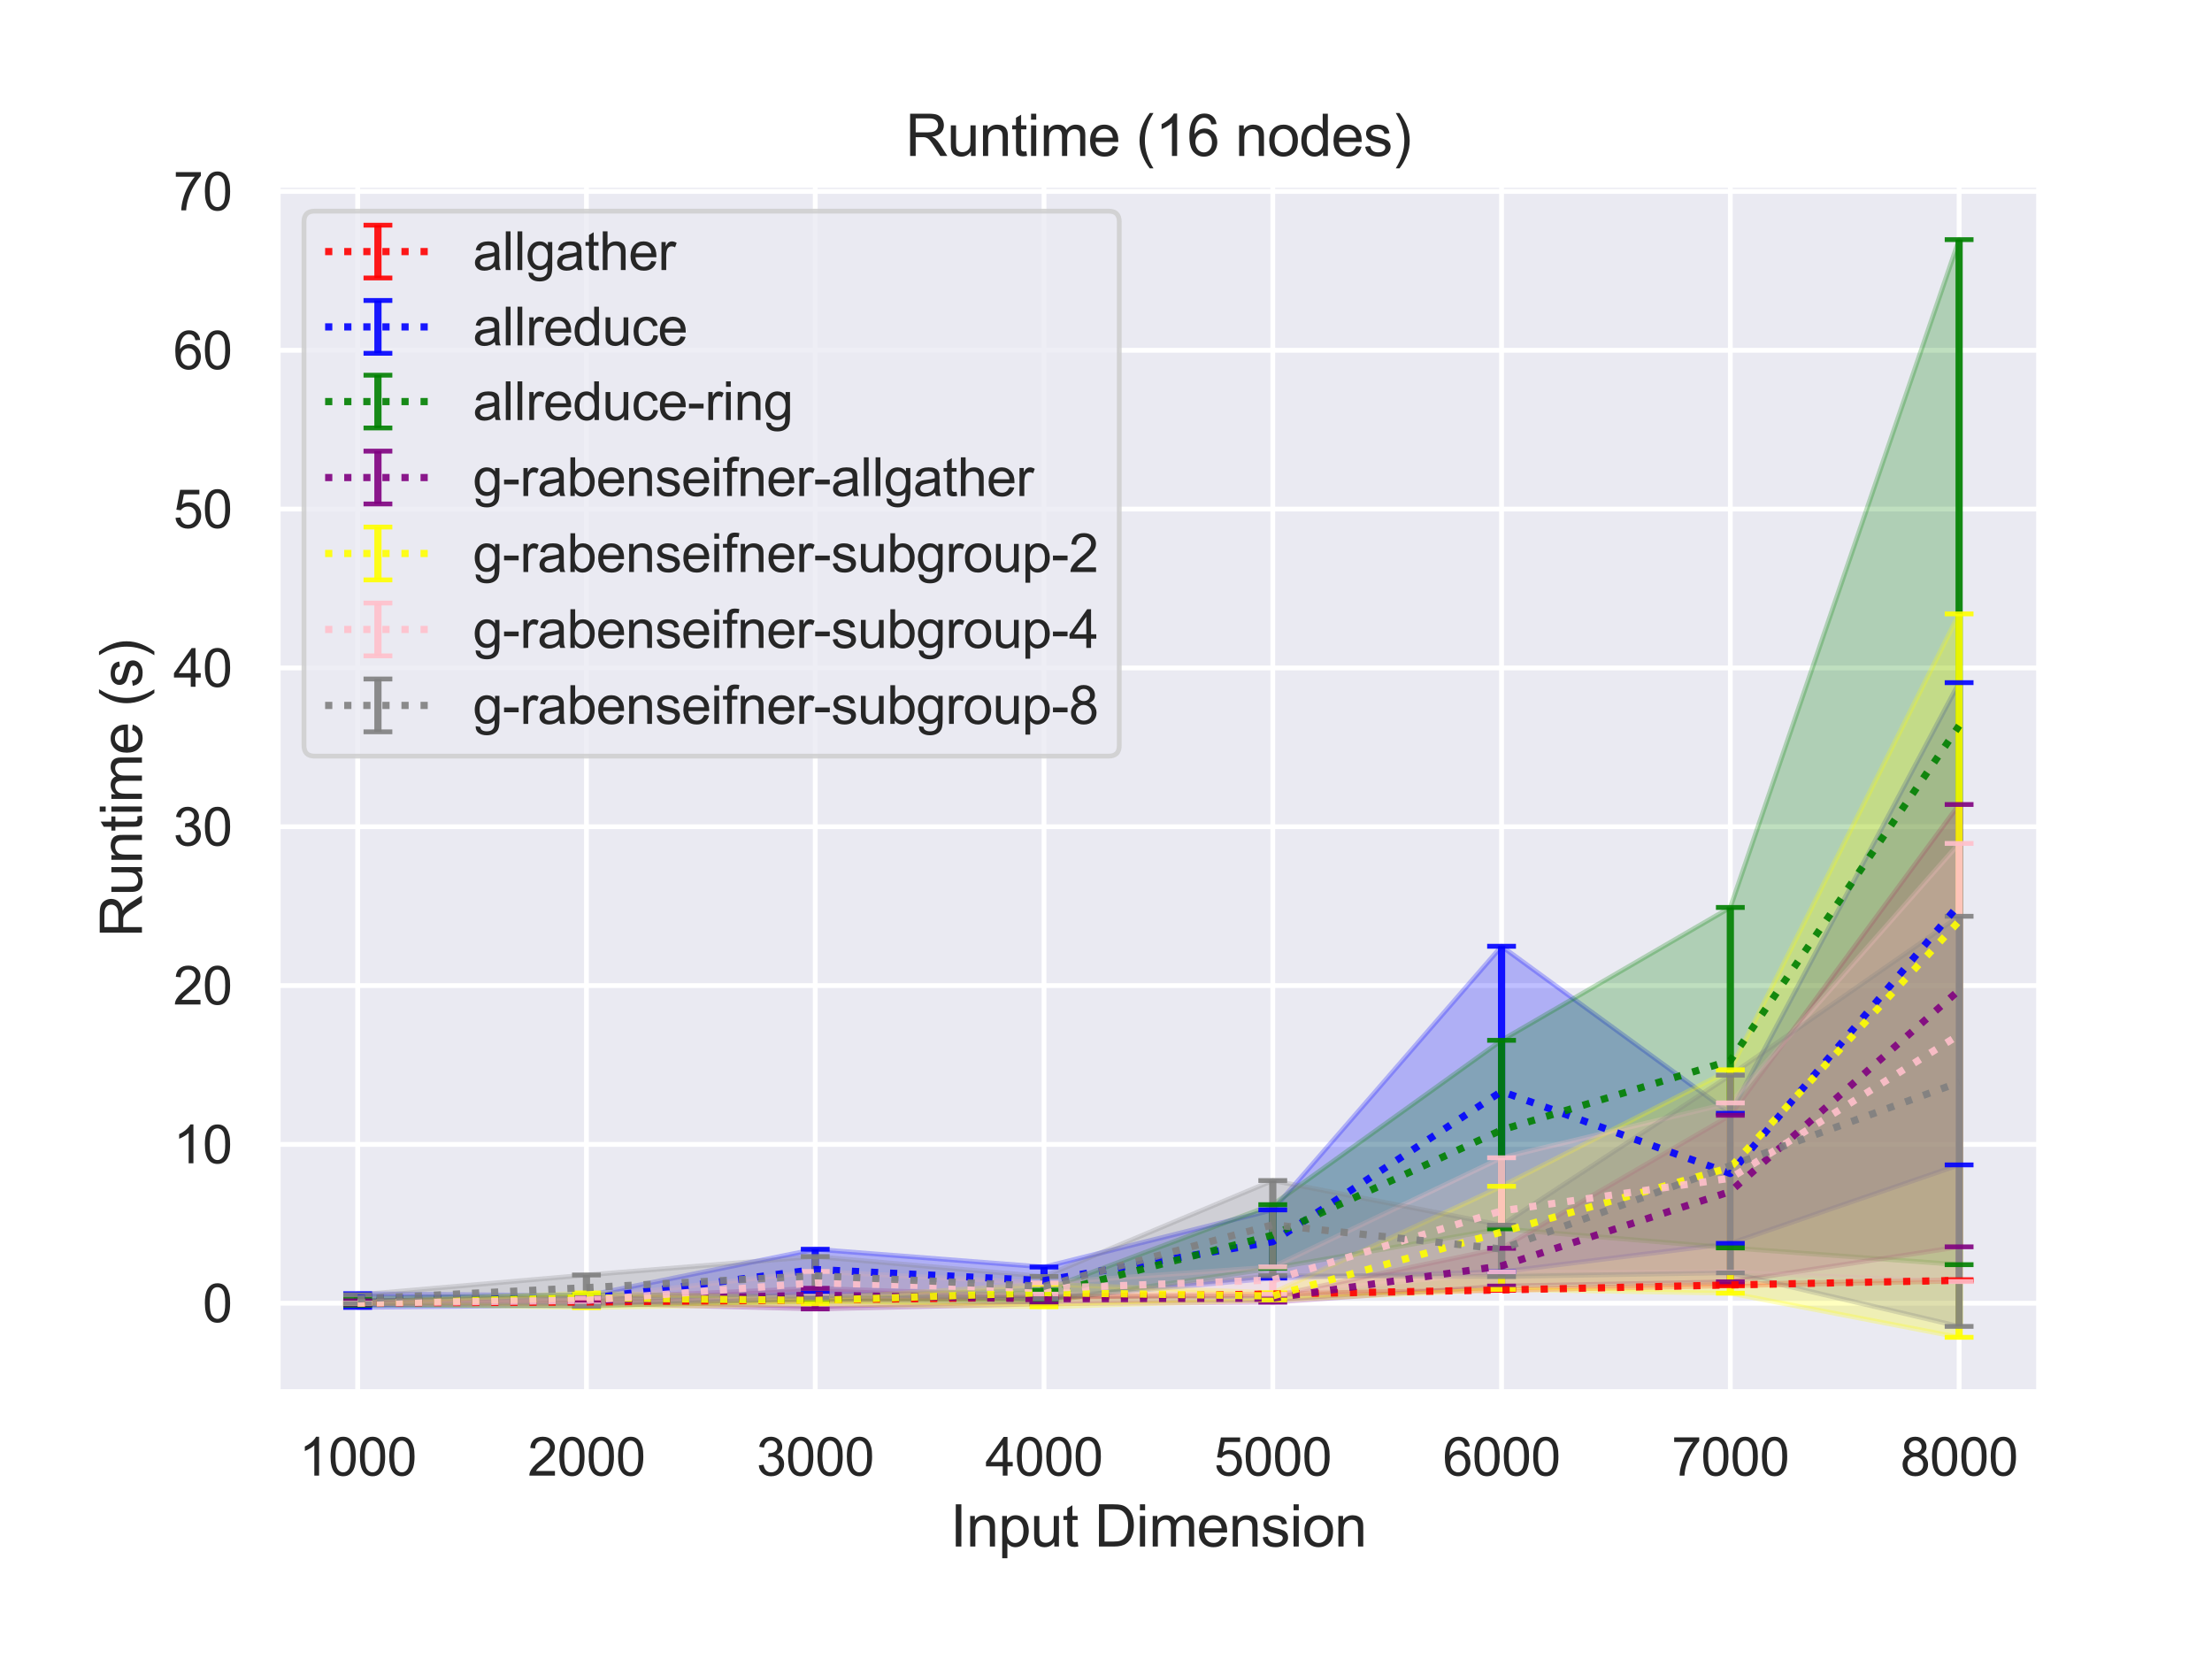 <?xml version="1.0" encoding="utf-8" standalone="no"?>
<!DOCTYPE svg PUBLIC "-//W3C//DTD SVG 1.1//EN"
  "http://www.w3.org/Graphics/SVG/1.1/DTD/svg11.dtd">
<svg height="345.6pt" version="1.1" viewBox="0 0 460.8 345.6" width="460.8pt" xmlns="http://www.w3.org/2000/svg" xmlns:xlink="http://www.w3.org/1999/xlink">
 <defs>
  <style type="text/css">*{stroke-linecap:butt;stroke-linejoin:round;}</style>
 </defs>
 <g id="figure_1">
  <g id="patch_1">
   <path d="M 0 345.6 
L 460.8 345.6 
L 460.8 0 
L 0 0 
z
" style="fill:#ffffff;"/>
  </g>
  <g id="axes_1">
   <g id="patch_2">
    <path d="M 57.83 290.02 
L 424.8 290.02 
L 424.8 38.484 
L 57.83 38.484 
z
" style="fill:#eaeaf2;"/>
   </g>
   <g id="matplotlib.axis_1">
    <g id="xtick_1">
     <g id="line2d_1">
      <path clip-path="url(#p5cdfc958f1)" d="M 74.51 290.02 
L 74.51 38.484 
" style="fill:none;stroke:#ffffff;stroke-linecap:round;"/>
     </g>
     <g id="text_1">
      <!-- 1000 -->
      <g style="fill:#262626;" transform="translate(62.276 307.394)scale(0.11 -0.11)">
       <defs>
        <path d="M 2384 0 
L 1822 0 
L 1822 3584 
Q 1619 3391 1289 3197 
Q 959 3003 697 2906 
L 697 3450 
Q 1169 3672 1522 3987 
Q 1875 4303 2022 4600 
L 2384 4600 
L 2384 0 
z
" id="ArialMT-31" transform="scale(0.016)"/>
        <path d="M 266 2259 
Q 266 3072 433 3567 
Q 600 4063 929 4331 
Q 1259 4600 1759 4600 
Q 2128 4600 2406 4451 
Q 2684 4303 2865 4023 
Q 3047 3744 3150 3342 
Q 3253 2941 3253 2259 
Q 3253 1453 3087 958 
Q 2922 463 2592 192 
Q 2263 -78 1759 -78 
Q 1097 -78 719 397 
Q 266 969 266 2259 
z
M 844 2259 
Q 844 1131 1108 757 
Q 1372 384 1759 384 
Q 2147 384 2411 759 
Q 2675 1134 2675 2259 
Q 2675 3391 2411 3762 
Q 2147 4134 1753 4134 
Q 1366 4134 1134 3806 
Q 844 3388 844 2259 
z
" id="ArialMT-30" transform="scale(0.016)"/>
       </defs>
       <use xlink:href="#ArialMT-31"/>
       <use x="55.615" xlink:href="#ArialMT-30"/>
       <use x="111.23" xlink:href="#ArialMT-30"/>
       <use x="166.846" xlink:href="#ArialMT-30"/>
      </g>
     </g>
    </g>
    <g id="xtick_2">
     <g id="line2d_2">
      <path clip-path="url(#p5cdfc958f1)" d="M 122.169 290.02 
L 122.169 38.484 
" style="fill:none;stroke:#ffffff;stroke-linecap:round;"/>
     </g>
     <g id="text_2">
      <!-- 2000 -->
      <g style="fill:#262626;" transform="translate(109.935 307.394)scale(0.11 -0.11)">
       <defs>
        <path d="M 3222 541 
L 3222 0 
L 194 0 
Q 188 203 259 391 
Q 375 700 629 1000 
Q 884 1300 1366 1694 
Q 2113 2306 2375 2664 
Q 2638 3022 2638 3341 
Q 2638 3675 2398 3904 
Q 2159 4134 1775 4134 
Q 1369 4134 1125 3890 
Q 881 3647 878 3216 
L 300 3275 
Q 359 3922 746 4261 
Q 1134 4600 1788 4600 
Q 2447 4600 2831 4234 
Q 3216 3869 3216 3328 
Q 3216 3053 3103 2787 
Q 2991 2522 2730 2228 
Q 2469 1934 1863 1422 
Q 1356 997 1212 845 
Q 1069 694 975 541 
L 3222 541 
z
" id="ArialMT-32" transform="scale(0.016)"/>
       </defs>
       <use xlink:href="#ArialMT-32"/>
       <use x="55.615" xlink:href="#ArialMT-30"/>
       <use x="111.23" xlink:href="#ArialMT-30"/>
       <use x="166.846" xlink:href="#ArialMT-30"/>
      </g>
     </g>
    </g>
    <g id="xtick_3">
     <g id="line2d_3">
      <path clip-path="url(#p5cdfc958f1)" d="M 169.827 290.02 
L 169.827 38.484 
" style="fill:none;stroke:#ffffff;stroke-linecap:round;"/>
     </g>
     <g id="text_3">
      <!-- 3000 -->
      <g style="fill:#262626;" transform="translate(157.593 307.394)scale(0.11 -0.11)">
       <defs>
        <path d="M 269 1209 
L 831 1284 
Q 928 806 1161 595 
Q 1394 384 1728 384 
Q 2125 384 2398 659 
Q 2672 934 2672 1341 
Q 2672 1728 2419 1979 
Q 2166 2231 1775 2231 
Q 1616 2231 1378 2169 
L 1441 2663 
Q 1497 2656 1531 2656 
Q 1891 2656 2178 2843 
Q 2466 3031 2466 3422 
Q 2466 3731 2256 3934 
Q 2047 4138 1716 4138 
Q 1388 4138 1169 3931 
Q 950 3725 888 3313 
L 325 3413 
Q 428 3978 793 4289 
Q 1159 4600 1703 4600 
Q 2078 4600 2393 4439 
Q 2709 4278 2876 4000 
Q 3044 3722 3044 3409 
Q 3044 3113 2884 2869 
Q 2725 2625 2413 2481 
Q 2819 2388 3044 2092 
Q 3269 1797 3269 1353 
Q 3269 753 2831 336 
Q 2394 -81 1725 -81 
Q 1122 -81 723 278 
Q 325 638 269 1209 
z
" id="ArialMT-33" transform="scale(0.016)"/>
       </defs>
       <use xlink:href="#ArialMT-33"/>
       <use x="55.615" xlink:href="#ArialMT-30"/>
       <use x="111.23" xlink:href="#ArialMT-30"/>
       <use x="166.846" xlink:href="#ArialMT-30"/>
      </g>
     </g>
    </g>
    <g id="xtick_4">
     <g id="line2d_4">
      <path clip-path="url(#p5cdfc958f1)" d="M 217.486 290.02 
L 217.486 38.484 
" style="fill:none;stroke:#ffffff;stroke-linecap:round;"/>
     </g>
     <g id="text_4">
      <!-- 4000 -->
      <g style="fill:#262626;" transform="translate(205.252 307.394)scale(0.11 -0.11)">
       <defs>
        <path d="M 2069 0 
L 2069 1097 
L 81 1097 
L 81 1613 
L 2172 4581 
L 2631 4581 
L 2631 1613 
L 3250 1613 
L 3250 1097 
L 2631 1097 
L 2631 0 
L 2069 0 
z
M 2069 1613 
L 2069 3678 
L 634 1613 
L 2069 1613 
z
" id="ArialMT-34" transform="scale(0.016)"/>
       </defs>
       <use xlink:href="#ArialMT-34"/>
       <use x="55.615" xlink:href="#ArialMT-30"/>
       <use x="111.23" xlink:href="#ArialMT-30"/>
       <use x="166.846" xlink:href="#ArialMT-30"/>
      </g>
     </g>
    </g>
    <g id="xtick_5">
     <g id="line2d_5">
      <path clip-path="url(#p5cdfc958f1)" d="M 265.144 290.02 
L 265.144 38.484 
" style="fill:none;stroke:#ffffff;stroke-linecap:round;"/>
     </g>
     <g id="text_5">
      <!-- 5000 -->
      <g style="fill:#262626;" transform="translate(252.91 307.394)scale(0.11 -0.11)">
       <defs>
        <path d="M 266 1200 
L 856 1250 
Q 922 819 1161 601 
Q 1400 384 1738 384 
Q 2144 384 2425 690 
Q 2706 997 2706 1503 
Q 2706 1984 2436 2262 
Q 2166 2541 1728 2541 
Q 1456 2541 1237 2417 
Q 1019 2294 894 2097 
L 366 2166 
L 809 4519 
L 3088 4519 
L 3088 3981 
L 1259 3981 
L 1013 2750 
Q 1425 3038 1878 3038 
Q 2478 3038 2890 2622 
Q 3303 2206 3303 1553 
Q 3303 931 2941 478 
Q 2500 -78 1738 -78 
Q 1113 -78 717 272 
Q 322 622 266 1200 
z
" id="ArialMT-35" transform="scale(0.016)"/>
       </defs>
       <use xlink:href="#ArialMT-35"/>
       <use x="55.615" xlink:href="#ArialMT-30"/>
       <use x="111.23" xlink:href="#ArialMT-30"/>
       <use x="166.846" xlink:href="#ArialMT-30"/>
      </g>
     </g>
    </g>
    <g id="xtick_6">
     <g id="line2d_6">
      <path clip-path="url(#p5cdfc958f1)" d="M 312.803 290.02 
L 312.803 38.484 
" style="fill:none;stroke:#ffffff;stroke-linecap:round;"/>
     </g>
     <g id="text_6">
      <!-- 6000 -->
      <g style="fill:#262626;" transform="translate(300.569 307.394)scale(0.11 -0.11)">
       <defs>
        <path d="M 3184 3459 
L 2625 3416 
Q 2550 3747 2413 3897 
Q 2184 4138 1850 4138 
Q 1581 4138 1378 3988 
Q 1113 3794 959 3422 
Q 806 3050 800 2363 
Q 1003 2672 1297 2822 
Q 1591 2972 1913 2972 
Q 2475 2972 2870 2558 
Q 3266 2144 3266 1488 
Q 3266 1056 3080 686 
Q 2894 316 2569 119 
Q 2244 -78 1831 -78 
Q 1128 -78 684 439 
Q 241 956 241 2144 
Q 241 3472 731 4075 
Q 1159 4600 1884 4600 
Q 2425 4600 2770 4297 
Q 3116 3994 3184 3459 
z
M 888 1484 
Q 888 1194 1011 928 
Q 1134 663 1356 523 
Q 1578 384 1822 384 
Q 2178 384 2434 671 
Q 2691 959 2691 1453 
Q 2691 1928 2437 2201 
Q 2184 2475 1800 2475 
Q 1419 2475 1153 2201 
Q 888 1928 888 1484 
z
" id="ArialMT-36" transform="scale(0.016)"/>
       </defs>
       <use xlink:href="#ArialMT-36"/>
       <use x="55.615" xlink:href="#ArialMT-30"/>
       <use x="111.23" xlink:href="#ArialMT-30"/>
       <use x="166.846" xlink:href="#ArialMT-30"/>
      </g>
     </g>
    </g>
    <g id="xtick_7">
     <g id="line2d_7">
      <path clip-path="url(#p5cdfc958f1)" d="M 360.461 290.02 
L 360.461 38.484 
" style="fill:none;stroke:#ffffff;stroke-linecap:round;"/>
     </g>
     <g id="text_7">
      <!-- 7000 -->
      <g style="fill:#262626;" transform="translate(348.227 307.394)scale(0.11 -0.11)">
       <defs>
        <path d="M 303 3981 
L 303 4522 
L 3269 4522 
L 3269 4084 
Q 2831 3619 2401 2847 
Q 1972 2075 1738 1259 
Q 1569 684 1522 0 
L 944 0 
Q 953 541 1156 1306 
Q 1359 2072 1739 2783 
Q 2119 3494 2547 3981 
L 303 3981 
z
" id="ArialMT-37" transform="scale(0.016)"/>
       </defs>
       <use xlink:href="#ArialMT-37"/>
       <use x="55.615" xlink:href="#ArialMT-30"/>
       <use x="111.23" xlink:href="#ArialMT-30"/>
       <use x="166.846" xlink:href="#ArialMT-30"/>
      </g>
     </g>
    </g>
    <g id="xtick_8">
     <g id="line2d_8">
      <path clip-path="url(#p5cdfc958f1)" d="M 408.12 290.02 
L 408.12 38.484 
" style="fill:none;stroke:#ffffff;stroke-linecap:round;"/>
     </g>
     <g id="text_8">
      <!-- 8000 -->
      <g style="fill:#262626;" transform="translate(395.885 307.394)scale(0.11 -0.11)">
       <defs>
        <path d="M 1131 2484 
Q 781 2613 612 2850 
Q 444 3088 444 3419 
Q 444 3919 803 4259 
Q 1163 4600 1759 4600 
Q 2359 4600 2725 4251 
Q 3091 3903 3091 3403 
Q 3091 3084 2923 2848 
Q 2756 2613 2416 2484 
Q 2838 2347 3058 2040 
Q 3278 1734 3278 1309 
Q 3278 722 2862 322 
Q 2447 -78 1769 -78 
Q 1091 -78 675 323 
Q 259 725 259 1325 
Q 259 1772 486 2073 
Q 713 2375 1131 2484 
z
M 1019 3438 
Q 1019 3113 1228 2906 
Q 1438 2700 1772 2700 
Q 2097 2700 2305 2904 
Q 2513 3109 2513 3406 
Q 2513 3716 2298 3927 
Q 2084 4138 1766 4138 
Q 1444 4138 1231 3931 
Q 1019 3725 1019 3438 
z
M 838 1322 
Q 838 1081 952 856 
Q 1066 631 1291 507 
Q 1516 384 1775 384 
Q 2178 384 2440 643 
Q 2703 903 2703 1303 
Q 2703 1709 2433 1975 
Q 2163 2241 1756 2241 
Q 1359 2241 1098 1978 
Q 838 1716 838 1322 
z
" id="ArialMT-38" transform="scale(0.016)"/>
       </defs>
       <use xlink:href="#ArialMT-38"/>
       <use x="55.615" xlink:href="#ArialMT-30"/>
       <use x="111.23" xlink:href="#ArialMT-30"/>
       <use x="166.846" xlink:href="#ArialMT-30"/>
      </g>
     </g>
    </g>
    <g id="text_9">
     <!-- Input Dimension -->
     <g style="fill:#262626;" transform="translate(197.961 322.169)scale(0.12 -0.12)">
      <defs>
       <path d="M 597 0 
L 597 4581 
L 1203 4581 
L 1203 0 
L 597 0 
z
" id="ArialMT-49" transform="scale(0.016)"/>
       <path d="M 422 0 
L 422 3319 
L 928 3319 
L 928 2847 
Q 1294 3394 1984 3394 
Q 2284 3394 2536 3286 
Q 2788 3178 2913 3003 
Q 3038 2828 3088 2588 
Q 3119 2431 3119 2041 
L 3119 0 
L 2556 0 
L 2556 2019 
Q 2556 2363 2490 2533 
Q 2425 2703 2258 2804 
Q 2091 2906 1866 2906 
Q 1506 2906 1245 2678 
Q 984 2450 984 1813 
L 984 0 
L 422 0 
z
" id="ArialMT-6e" transform="scale(0.016)"/>
       <path d="M 422 -1272 
L 422 3319 
L 934 3319 
L 934 2888 
Q 1116 3141 1344 3267 
Q 1572 3394 1897 3394 
Q 2322 3394 2647 3175 
Q 2972 2956 3137 2557 
Q 3303 2159 3303 1684 
Q 3303 1175 3120 767 
Q 2938 359 2589 142 
Q 2241 -75 1856 -75 
Q 1575 -75 1351 44 
Q 1128 163 984 344 
L 984 -1272 
L 422 -1272 
z
M 931 1641 
Q 931 1000 1190 694 
Q 1450 388 1819 388 
Q 2194 388 2461 705 
Q 2728 1022 2728 1688 
Q 2728 2322 2467 2637 
Q 2206 2953 1844 2953 
Q 1484 2953 1207 2617 
Q 931 2281 931 1641 
z
" id="ArialMT-70" transform="scale(0.016)"/>
       <path d="M 2597 0 
L 2597 488 
Q 2209 -75 1544 -75 
Q 1250 -75 995 37 
Q 741 150 617 320 
Q 494 491 444 738 
Q 409 903 409 1263 
L 409 3319 
L 972 3319 
L 972 1478 
Q 972 1038 1006 884 
Q 1059 663 1231 536 
Q 1403 409 1656 409 
Q 1909 409 2131 539 
Q 2353 669 2445 892 
Q 2538 1116 2538 1541 
L 2538 3319 
L 3100 3319 
L 3100 0 
L 2597 0 
z
" id="ArialMT-75" transform="scale(0.016)"/>
       <path d="M 1650 503 
L 1731 6 
Q 1494 -44 1306 -44 
Q 1000 -44 831 53 
Q 663 150 594 308 
Q 525 466 525 972 
L 525 2881 
L 113 2881 
L 113 3319 
L 525 3319 
L 525 4141 
L 1084 4478 
L 1084 3319 
L 1650 3319 
L 1650 2881 
L 1084 2881 
L 1084 941 
Q 1084 700 1114 631 
Q 1144 563 1211 522 
Q 1278 481 1403 481 
Q 1497 481 1650 503 
z
" id="ArialMT-74" transform="scale(0.016)"/>
       <path id="ArialMT-20" transform="scale(0.016)"/>
       <path d="M 494 0 
L 494 4581 
L 2072 4581 
Q 2606 4581 2888 4516 
Q 3281 4425 3559 4188 
Q 3922 3881 4101 3404 
Q 4281 2928 4281 2316 
Q 4281 1794 4159 1391 
Q 4038 988 3847 723 
Q 3656 459 3429 307 
Q 3203 156 2883 78 
Q 2563 0 2147 0 
L 494 0 
z
M 1100 541 
L 2078 541 
Q 2531 541 2789 625 
Q 3047 709 3200 863 
Q 3416 1078 3536 1442 
Q 3656 1806 3656 2325 
Q 3656 3044 3420 3430 
Q 3184 3816 2847 3947 
Q 2603 4041 2063 4041 
L 1100 4041 
L 1100 541 
z
" id="ArialMT-44" transform="scale(0.016)"/>
       <path d="M 425 3934 
L 425 4581 
L 988 4581 
L 988 3934 
L 425 3934 
z
M 425 0 
L 425 3319 
L 988 3319 
L 988 0 
L 425 0 
z
" id="ArialMT-69" transform="scale(0.016)"/>
       <path d="M 422 0 
L 422 3319 
L 925 3319 
L 925 2853 
Q 1081 3097 1340 3245 
Q 1600 3394 1931 3394 
Q 2300 3394 2536 3241 
Q 2772 3088 2869 2813 
Q 3263 3394 3894 3394 
Q 4388 3394 4653 3120 
Q 4919 2847 4919 2278 
L 4919 0 
L 4359 0 
L 4359 2091 
Q 4359 2428 4304 2576 
Q 4250 2725 4106 2815 
Q 3963 2906 3769 2906 
Q 3419 2906 3187 2673 
Q 2956 2441 2956 1928 
L 2956 0 
L 2394 0 
L 2394 2156 
Q 2394 2531 2256 2718 
Q 2119 2906 1806 2906 
Q 1569 2906 1367 2781 
Q 1166 2656 1075 2415 
Q 984 2175 984 1722 
L 984 0 
L 422 0 
z
" id="ArialMT-6d" transform="scale(0.016)"/>
       <path d="M 2694 1069 
L 3275 997 
Q 3138 488 2766 206 
Q 2394 -75 1816 -75 
Q 1088 -75 661 373 
Q 234 822 234 1631 
Q 234 2469 665 2931 
Q 1097 3394 1784 3394 
Q 2450 3394 2872 2941 
Q 3294 2488 3294 1666 
Q 3294 1616 3291 1516 
L 816 1516 
Q 847 969 1125 678 
Q 1403 388 1819 388 
Q 2128 388 2347 550 
Q 2566 713 2694 1069 
z
M 847 1978 
L 2700 1978 
Q 2663 2397 2488 2606 
Q 2219 2931 1791 2931 
Q 1403 2931 1139 2672 
Q 875 2413 847 1978 
z
" id="ArialMT-65" transform="scale(0.016)"/>
       <path d="M 197 991 
L 753 1078 
Q 800 744 1014 566 
Q 1228 388 1613 388 
Q 2000 388 2187 545 
Q 2375 703 2375 916 
Q 2375 1106 2209 1216 
Q 2094 1291 1634 1406 
Q 1016 1563 777 1677 
Q 538 1791 414 1992 
Q 291 2194 291 2438 
Q 291 2659 392 2848 
Q 494 3038 669 3163 
Q 800 3259 1026 3326 
Q 1253 3394 1513 3394 
Q 1903 3394 2198 3281 
Q 2494 3169 2634 2976 
Q 2775 2784 2828 2463 
L 2278 2388 
Q 2241 2644 2061 2787 
Q 1881 2931 1553 2931 
Q 1166 2931 1000 2803 
Q 834 2675 834 2503 
Q 834 2394 903 2306 
Q 972 2216 1119 2156 
Q 1203 2125 1616 2013 
Q 2213 1853 2448 1751 
Q 2684 1650 2818 1456 
Q 2953 1263 2953 975 
Q 2953 694 2789 445 
Q 2625 197 2315 61 
Q 2006 -75 1616 -75 
Q 969 -75 630 194 
Q 291 463 197 991 
z
" id="ArialMT-73" transform="scale(0.016)"/>
       <path d="M 213 1659 
Q 213 2581 725 3025 
Q 1153 3394 1769 3394 
Q 2453 3394 2887 2945 
Q 3322 2497 3322 1706 
Q 3322 1066 3130 698 
Q 2938 331 2570 128 
Q 2203 -75 1769 -75 
Q 1072 -75 642 372 
Q 213 819 213 1659 
z
M 791 1659 
Q 791 1022 1069 705 
Q 1347 388 1769 388 
Q 2188 388 2466 706 
Q 2744 1025 2744 1678 
Q 2744 2294 2464 2611 
Q 2184 2928 1769 2928 
Q 1347 2928 1069 2612 
Q 791 2297 791 1659 
z
" id="ArialMT-6f" transform="scale(0.016)"/>
      </defs>
      <use xlink:href="#ArialMT-49"/>
      <use x="27.783" xlink:href="#ArialMT-6e"/>
      <use x="83.398" xlink:href="#ArialMT-70"/>
      <use x="139.014" xlink:href="#ArialMT-75"/>
      <use x="194.629" xlink:href="#ArialMT-74"/>
      <use x="222.412" xlink:href="#ArialMT-20"/>
      <use x="250.195" xlink:href="#ArialMT-44"/>
      <use x="322.412" xlink:href="#ArialMT-69"/>
      <use x="344.629" xlink:href="#ArialMT-6d"/>
      <use x="427.93" xlink:href="#ArialMT-65"/>
      <use x="483.545" xlink:href="#ArialMT-6e"/>
      <use x="539.16" xlink:href="#ArialMT-73"/>
      <use x="589.16" xlink:href="#ArialMT-69"/>
      <use x="611.377" xlink:href="#ArialMT-6f"/>
      <use x="666.992" xlink:href="#ArialMT-6e"/>
     </g>
    </g>
   </g>
   <g id="matplotlib.axis_2">
    <g id="ytick_1">
     <g id="line2d_9">
      <path clip-path="url(#p5cdfc958f1)" d="M 57.83 271.484 
L 424.8 271.484 
" style="fill:none;stroke:#ffffff;stroke-linecap:round;"/>
     </g>
     <g id="text_10">
      <!-- 0 -->
      <g style="fill:#262626;" transform="translate(42.213 275.421)scale(0.11 -0.11)">
       <use xlink:href="#ArialMT-30"/>
      </g>
     </g>
    </g>
    <g id="ytick_2">
     <g id="line2d_10">
      <path clip-path="url(#p5cdfc958f1)" d="M 57.83 238.398 
L 424.8 238.398 
" style="fill:none;stroke:#ffffff;stroke-linecap:round;"/>
     </g>
     <g id="text_11">
      <!-- 10 -->
      <g style="fill:#262626;" transform="translate(36.096 242.335)scale(0.11 -0.11)">
       <use xlink:href="#ArialMT-31"/>
       <use x="55.615" xlink:href="#ArialMT-30"/>
      </g>
     </g>
    </g>
    <g id="ytick_3">
     <g id="line2d_11">
      <path clip-path="url(#p5cdfc958f1)" d="M 57.83 205.311 
L 424.8 205.311 
" style="fill:none;stroke:#ffffff;stroke-linecap:round;"/>
     </g>
     <g id="text_12">
      <!-- 20 -->
      <g style="fill:#262626;" transform="translate(36.096 209.248)scale(0.11 -0.11)">
       <use xlink:href="#ArialMT-32"/>
       <use x="55.615" xlink:href="#ArialMT-30"/>
      </g>
     </g>
    </g>
    <g id="ytick_4">
     <g id="line2d_12">
      <path clip-path="url(#p5cdfc958f1)" d="M 57.83 172.225 
L 424.8 172.225 
" style="fill:none;stroke:#ffffff;stroke-linecap:round;"/>
     </g>
     <g id="text_13">
      <!-- 30 -->
      <g style="fill:#262626;" transform="translate(36.096 176.162)scale(0.11 -0.11)">
       <use xlink:href="#ArialMT-33"/>
       <use x="55.615" xlink:href="#ArialMT-30"/>
      </g>
     </g>
    </g>
    <g id="ytick_5">
     <g id="line2d_13">
      <path clip-path="url(#p5cdfc958f1)" d="M 57.83 139.139 
L 424.8 139.139 
" style="fill:none;stroke:#ffffff;stroke-linecap:round;"/>
     </g>
     <g id="text_14">
      <!-- 40 -->
      <g style="fill:#262626;" transform="translate(36.096 143.075)scale(0.11 -0.11)">
       <use xlink:href="#ArialMT-34"/>
       <use x="55.615" xlink:href="#ArialMT-30"/>
      </g>
     </g>
    </g>
    <g id="ytick_6">
     <g id="line2d_14">
      <path clip-path="url(#p5cdfc958f1)" d="M 57.83 106.052 
L 424.8 106.052 
" style="fill:none;stroke:#ffffff;stroke-linecap:round;"/>
     </g>
     <g id="text_15">
      <!-- 50 -->
      <g style="fill:#262626;" transform="translate(36.096 109.989)scale(0.11 -0.11)">
       <use xlink:href="#ArialMT-35"/>
       <use x="55.615" xlink:href="#ArialMT-30"/>
      </g>
     </g>
    </g>
    <g id="ytick_7">
     <g id="line2d_15">
      <path clip-path="url(#p5cdfc958f1)" d="M 57.83 72.966 
L 424.8 72.966 
" style="fill:none;stroke:#ffffff;stroke-linecap:round;"/>
     </g>
     <g id="text_16">
      <!-- 60 -->
      <g style="fill:#262626;" transform="translate(36.096 76.902)scale(0.11 -0.11)">
       <use xlink:href="#ArialMT-36"/>
       <use x="55.615" xlink:href="#ArialMT-30"/>
      </g>
     </g>
    </g>
    <g id="ytick_8">
     <g id="line2d_16">
      <path clip-path="url(#p5cdfc958f1)" d="M 57.83 39.879 
L 424.8 39.879 
" style="fill:none;stroke:#ffffff;stroke-linecap:round;"/>
     </g>
     <g id="text_17">
      <!-- 70 -->
      <g style="fill:#262626;" transform="translate(36.096 43.816)scale(0.11 -0.11)">
       <use xlink:href="#ArialMT-37"/>
       <use x="55.615" xlink:href="#ArialMT-30"/>
      </g>
     </g>
    </g>
    <g id="text_18">
     <!-- Runtime (s) -->
     <g style="fill:#262626;" transform="translate(29.57 195.255)rotate(-90)scale(0.12 -0.12)">
      <defs>
       <path d="M 503 0 
L 503 4581 
L 2534 4581 
Q 3147 4581 3465 4457 
Q 3784 4334 3975 4021 
Q 4166 3709 4166 3331 
Q 4166 2844 3850 2509 
Q 3534 2175 2875 2084 
Q 3116 1969 3241 1856 
Q 3506 1613 3744 1247 
L 4541 0 
L 3778 0 
L 3172 953 
Q 2906 1366 2734 1584 
Q 2563 1803 2427 1890 
Q 2291 1978 2150 2013 
Q 2047 2034 1813 2034 
L 1109 2034 
L 1109 0 
L 503 0 
z
M 1109 2559 
L 2413 2559 
Q 2828 2559 3062 2645 
Q 3297 2731 3419 2920 
Q 3541 3109 3541 3331 
Q 3541 3656 3305 3865 
Q 3069 4075 2559 4075 
L 1109 4075 
L 1109 2559 
z
" id="ArialMT-52" transform="scale(0.016)"/>
       <path d="M 1497 -1347 
Q 1031 -759 709 28 
Q 388 816 388 1659 
Q 388 2403 628 3084 
Q 909 3875 1497 4659 
L 1900 4659 
Q 1522 4009 1400 3731 
Q 1209 3300 1100 2831 
Q 966 2247 966 1656 
Q 966 153 1900 -1347 
L 1497 -1347 
z
" id="ArialMT-28" transform="scale(0.016)"/>
       <path d="M 791 -1347 
L 388 -1347 
Q 1322 153 1322 1656 
Q 1322 2244 1188 2822 
Q 1081 3291 891 3722 
Q 769 4003 388 4659 
L 791 4659 
Q 1378 3875 1659 3084 
Q 1900 2403 1900 1659 
Q 1900 816 1576 28 
Q 1253 -759 791 -1347 
z
" id="ArialMT-29" transform="scale(0.016)"/>
      </defs>
      <use xlink:href="#ArialMT-52"/>
      <use x="72.217" xlink:href="#ArialMT-75"/>
      <use x="127.832" xlink:href="#ArialMT-6e"/>
      <use x="183.447" xlink:href="#ArialMT-74"/>
      <use x="211.23" xlink:href="#ArialMT-69"/>
      <use x="233.447" xlink:href="#ArialMT-6d"/>
      <use x="316.748" xlink:href="#ArialMT-65"/>
      <use x="372.363" xlink:href="#ArialMT-20"/>
      <use x="400.146" xlink:href="#ArialMT-28"/>
      <use x="433.447" xlink:href="#ArialMT-73"/>
      <use x="483.447" xlink:href="#ArialMT-29"/>
     </g>
    </g>
   </g>
   <g id="PolyCollection_1">
    <defs>
     <path d="M 74.51 -74.177 
L 74.51 -74.174 
L 122.169 -74.364 
L 169.827 -74.795 
L 217.486 -75.339 
L 265.144 -75.97 
L 312.803 -76.805 
L 360.461 -77.757 
L 408.12 -78.733 
L 408.12 -79.012 
L 408.12 -79.012 
L 360.461 -78.069 
L 312.803 -76.948 
L 265.144 -76.079 
L 217.486 -75.402 
L 169.827 -74.841 
L 122.169 -74.376 
L 74.51 -74.177 
z
" id="m2b748a5216" style="stroke:#ff0000;stroke-opacity:0.25;"/>
    </defs>
    <g clip-path="url(#p5cdfc958f1)">
     <use style="fill:#ff0000;fill-opacity:0.25;stroke:#ff0000;stroke-opacity:0.25;" x="0" xlink:href="#m2b748a5216" y="345.6"/>
    </g>
   </g>
   <g id="PolyCollection_2">
    <defs>
     <path d="M 74.51 -76.104 
L 74.51 -73.242 
L 122.169 -73.747 
L 169.827 -76.223 
L 217.486 -75 
L 265.144 -79.355 
L 312.803 -80.652 
L 360.461 -86.577 
L 408.12 -102.927 
L 408.12 -203.389 
L 408.12 -203.389 
L 360.461 -113.681 
L 312.803 -148.475 
L 265.144 -93.562 
L 217.486 -81.652 
L 169.827 -85.359 
L 122.169 -75.674 
L 74.51 -76.104 
z
" id="m5e4c0659a6" style="stroke:#0000ff;stroke-opacity:0.25;"/>
    </defs>
    <g clip-path="url(#p5cdfc958f1)">
     <use style="fill:#0000ff;fill-opacity:0.25;stroke:#0000ff;stroke-opacity:0.25;" x="0" xlink:href="#m5e4c0659a6" y="345.6"/>
    </g>
   </g>
   <g id="PolyCollection_3">
    <defs>
     <path d="M 74.51 -75.098 
L 74.51 -73.714 
L 122.169 -73.586 
L 169.827 -74.55 
L 217.486 -74.384 
L 265.144 -81.423 
L 312.803 -89.627 
L 360.461 -85.646 
L 408.12 -82.144 
L 408.12 -295.682 
L 408.12 -295.682 
L 360.461 -156.56 
L 312.803 -128.881 
L 265.144 -94.647 
L 217.486 -76.827 
L 169.827 -75.518 
L 122.169 -75.849 
L 74.51 -75.098 
z
" id="mb4d0a45072" style="stroke:#008000;stroke-opacity:0.25;"/>
    </defs>
    <g clip-path="url(#p5cdfc958f1)">
     <use style="fill:#008000;fill-opacity:0.25;stroke:#008000;stroke-opacity:0.25;" x="0" xlink:href="#mb4d0a45072" y="345.6"/>
    </g>
   </g>
   <g id="PolyCollection_4">
    <defs>
     <path d="M 74.51 -74.6 
L 74.51 -73.925 
L 122.169 -74.124 
L 169.827 -72.926 
L 217.486 -73.996 
L 265.144 -74.329 
L 312.803 -77.693 
L 360.461 -78.577 
L 408.12 -85.859 
L 408.12 -178.01 
L 408.12 -178.01 
L 360.461 -113.269 
L 312.803 -85.561 
L 265.144 -75.615 
L 217.486 -75.57 
L 169.827 -77.219 
L 122.169 -75.213 
L 74.51 -74.6 
z
" id="m2d92e36fc3" style="stroke:#800080;stroke-opacity:0.25;"/>
    </defs>
    <g clip-path="url(#p5cdfc958f1)">
     <use style="fill:#800080;fill-opacity:0.25;stroke:#800080;stroke-opacity:0.25;" x="0" xlink:href="#m2d92e36fc3" y="345.6"/>
    </g>
   </g>
   <g id="PolyCollection_5">
    <defs>
     <path d="M 74.51 -74.146 
L 74.51 -74.145 
L 122.169 -73.212 
L 169.827 -74.001 
L 217.486 -73.379 
L 265.144 -74.788 
L 312.803 -76.993 
L 360.461 -76.202 
L 408.12 -67.013 
L 408.12 -217.715 
L 408.12 -217.715 
L 360.461 -122.741 
L 312.803 -98.471 
L 265.144 -76.292 
L 217.486 -78.076 
L 169.827 -75.058 
L 122.169 -76.265 
L 74.51 -74.146 
z
" id="m5dcf26e539" style="stroke:#ffff00;stroke-opacity:0.25;"/>
    </defs>
    <g clip-path="url(#p5cdfc958f1)">
     <use style="fill:#ffff00;fill-opacity:0.25;stroke:#ffff00;stroke-opacity:0.25;" x="0" xlink:href="#m5dcf26e539" y="345.6"/>
    </g>
   </g>
   <g id="PolyCollection_6">
    <defs>
     <path d="M 74.51 -74.159 
L 74.51 -74.145 
L 122.169 -73.767 
L 169.827 -75.554 
L 217.486 -76.006 
L 265.144 -75.973 
L 312.803 -80.607 
L 360.461 -80.551 
L 408.12 -78.631 
L 408.12 -169.897 
L 408.12 -169.897 
L 360.461 -115.837 
L 312.803 -104.421 
L 265.144 -81.667 
L 217.486 -78.331 
L 169.827 -80.74 
L 122.169 -75.194 
L 74.51 -74.159 
z
" id="m11121ddd88" style="stroke:#ffc0cb;stroke-opacity:0.25;"/>
    </defs>
    <g clip-path="url(#p5cdfc958f1)">
     <use style="fill:#ffc0cb;fill-opacity:0.25;stroke:#ffc0cb;stroke-opacity:0.25;" x="0" xlink:href="#m11121ddd88" y="345.6"/>
    </g>
   </g>
   <g id="PolyCollection_7">
    <defs>
     <path d="M 74.51 -75.861 
L 74.51 -74.076 
L 122.169 -73.495 
L 169.827 -75.214 
L 217.486 -75.066 
L 265.144 -79.856 
L 312.803 -79.673 
L 360.461 -80.471 
L 408.12 -69.286 
L 408.12 -154.726 
L 408.12 -154.726 
L 360.461 -121.617 
L 312.803 -90.375 
L 265.144 -99.674 
L 217.486 -79.677 
L 169.827 -83.841 
L 122.169 -79.996 
L 74.51 -75.861 
z
" id="m1b33c5d537" style="stroke:#808080;stroke-opacity:0.25;"/>
    </defs>
    <g clip-path="url(#p5cdfc958f1)">
     <use style="fill:#808080;fill-opacity:0.25;stroke:#808080;stroke-opacity:0.25;" x="0" xlink:href="#m1b33c5d537" y="345.6"/>
    </g>
   </g>
   <g id="LineCollection_1">
    <path clip-path="url(#p5cdfc958f1)" d="M 74.51 271.426 
L 74.51 271.423 
" style="fill:none;stroke:#ff0000;stroke-opacity:0.9;stroke-width:1.5;"/>
    <path clip-path="url(#p5cdfc958f1)" d="M 122.169 271.236 
L 122.169 271.224 
" style="fill:none;stroke:#ff0000;stroke-opacity:0.9;stroke-width:1.5;"/>
    <path clip-path="url(#p5cdfc958f1)" d="M 169.827 270.805 
L 169.827 270.759 
" style="fill:none;stroke:#ff0000;stroke-opacity:0.9;stroke-width:1.5;"/>
    <path clip-path="url(#p5cdfc958f1)" d="M 217.486 270.261 
L 217.486 270.198 
" style="fill:none;stroke:#ff0000;stroke-opacity:0.9;stroke-width:1.5;"/>
    <path clip-path="url(#p5cdfc958f1)" d="M 265.144 269.63 
L 265.144 269.521 
" style="fill:none;stroke:#ff0000;stroke-opacity:0.9;stroke-width:1.5;"/>
    <path clip-path="url(#p5cdfc958f1)" d="M 312.803 268.795 
L 312.803 268.652 
" style="fill:none;stroke:#ff0000;stroke-opacity:0.9;stroke-width:1.5;"/>
    <path clip-path="url(#p5cdfc958f1)" d="M 360.461 267.843 
L 360.461 267.531 
" style="fill:none;stroke:#ff0000;stroke-opacity:0.9;stroke-width:1.5;"/>
    <path clip-path="url(#p5cdfc958f1)" d="M 408.12 266.867 
L 408.12 266.588 
" style="fill:none;stroke:#ff0000;stroke-opacity:0.9;stroke-width:1.5;"/>
   </g>
   <g id="LineCollection_2">
    <path clip-path="url(#p5cdfc958f1)" d="M 74.51 272.358 
L 74.51 269.496 
" style="fill:none;stroke:#0000ff;stroke-opacity:0.9;stroke-width:1.5;"/>
    <path clip-path="url(#p5cdfc958f1)" d="M 122.169 271.853 
L 122.169 269.926 
" style="fill:none;stroke:#0000ff;stroke-opacity:0.9;stroke-width:1.5;"/>
    <path clip-path="url(#p5cdfc958f1)" d="M 169.827 269.377 
L 169.827 260.241 
" style="fill:none;stroke:#0000ff;stroke-opacity:0.9;stroke-width:1.5;"/>
    <path clip-path="url(#p5cdfc958f1)" d="M 217.486 270.6 
L 217.486 263.948 
" style="fill:none;stroke:#0000ff;stroke-opacity:0.9;stroke-width:1.5;"/>
    <path clip-path="url(#p5cdfc958f1)" d="M 265.144 266.245 
L 265.144 252.038 
" style="fill:none;stroke:#0000ff;stroke-opacity:0.9;stroke-width:1.5;"/>
    <path clip-path="url(#p5cdfc958f1)" d="M 312.803 264.948 
L 312.803 197.125 
" style="fill:none;stroke:#0000ff;stroke-opacity:0.9;stroke-width:1.5;"/>
    <path clip-path="url(#p5cdfc958f1)" d="M 360.461 259.023 
L 360.461 231.919 
" style="fill:none;stroke:#0000ff;stroke-opacity:0.9;stroke-width:1.5;"/>
    <path clip-path="url(#p5cdfc958f1)" d="M 408.12 242.673 
L 408.12 142.211 
" style="fill:none;stroke:#0000ff;stroke-opacity:0.9;stroke-width:1.5;"/>
   </g>
   <g id="LineCollection_3">
    <path clip-path="url(#p5cdfc958f1)" d="M 74.51 271.886 
L 74.51 270.502 
" style="fill:none;stroke:#008000;stroke-opacity:0.9;stroke-width:1.5;"/>
    <path clip-path="url(#p5cdfc958f1)" d="M 122.169 272.014 
L 122.169 269.751 
" style="fill:none;stroke:#008000;stroke-opacity:0.9;stroke-width:1.5;"/>
    <path clip-path="url(#p5cdfc958f1)" d="M 169.827 271.05 
L 169.827 270.082 
" style="fill:none;stroke:#008000;stroke-opacity:0.9;stroke-width:1.5;"/>
    <path clip-path="url(#p5cdfc958f1)" d="M 217.486 271.216 
L 217.486 268.773 
" style="fill:none;stroke:#008000;stroke-opacity:0.9;stroke-width:1.5;"/>
    <path clip-path="url(#p5cdfc958f1)" d="M 265.144 264.177 
L 265.144 250.953 
" style="fill:none;stroke:#008000;stroke-opacity:0.9;stroke-width:1.5;"/>
    <path clip-path="url(#p5cdfc958f1)" d="M 312.803 255.973 
L 312.803 216.719 
" style="fill:none;stroke:#008000;stroke-opacity:0.9;stroke-width:1.5;"/>
    <path clip-path="url(#p5cdfc958f1)" d="M 360.461 259.954 
L 360.461 189.04 
" style="fill:none;stroke:#008000;stroke-opacity:0.9;stroke-width:1.5;"/>
    <path clip-path="url(#p5cdfc958f1)" d="M 408.12 263.456 
L 408.12 49.918 
" style="fill:none;stroke:#008000;stroke-opacity:0.9;stroke-width:1.5;"/>
   </g>
   <g id="LineCollection_4">
    <path clip-path="url(#p5cdfc958f1)" d="M 74.51 271.675 
L 74.51 271 
" style="fill:none;stroke:#800080;stroke-opacity:0.9;stroke-width:1.5;"/>
    <path clip-path="url(#p5cdfc958f1)" d="M 122.169 271.476 
L 122.169 270.387 
" style="fill:none;stroke:#800080;stroke-opacity:0.9;stroke-width:1.5;"/>
    <path clip-path="url(#p5cdfc958f1)" d="M 169.827 272.674 
L 169.827 268.381 
" style="fill:none;stroke:#800080;stroke-opacity:0.9;stroke-width:1.5;"/>
    <path clip-path="url(#p5cdfc958f1)" d="M 217.486 271.604 
L 217.486 270.03 
" style="fill:none;stroke:#800080;stroke-opacity:0.9;stroke-width:1.5;"/>
    <path clip-path="url(#p5cdfc958f1)" d="M 265.144 271.271 
L 265.144 269.985 
" style="fill:none;stroke:#800080;stroke-opacity:0.9;stroke-width:1.5;"/>
    <path clip-path="url(#p5cdfc958f1)" d="M 312.803 267.907 
L 312.803 260.039 
" style="fill:none;stroke:#800080;stroke-opacity:0.9;stroke-width:1.5;"/>
    <path clip-path="url(#p5cdfc958f1)" d="M 360.461 267.023 
L 360.461 232.331 
" style="fill:none;stroke:#800080;stroke-opacity:0.9;stroke-width:1.5;"/>
    <path clip-path="url(#p5cdfc958f1)" d="M 408.12 259.741 
L 408.12 167.59 
" style="fill:none;stroke:#800080;stroke-opacity:0.9;stroke-width:1.5;"/>
   </g>
   <g id="LineCollection_5">
    <path clip-path="url(#p5cdfc958f1)" d="M 74.51 271.455 
L 74.51 271.454 
" style="fill:none;stroke:#ffff00;stroke-opacity:0.9;stroke-width:1.5;"/>
    <path clip-path="url(#p5cdfc958f1)" d="M 122.169 272.388 
L 122.169 269.335 
" style="fill:none;stroke:#ffff00;stroke-opacity:0.9;stroke-width:1.5;"/>
    <path clip-path="url(#p5cdfc958f1)" d="M 169.827 271.599 
L 169.827 270.542 
" style="fill:none;stroke:#ffff00;stroke-opacity:0.9;stroke-width:1.5;"/>
    <path clip-path="url(#p5cdfc958f1)" d="M 217.486 272.221 
L 217.486 267.524 
" style="fill:none;stroke:#ffff00;stroke-opacity:0.9;stroke-width:1.5;"/>
    <path clip-path="url(#p5cdfc958f1)" d="M 265.144 270.812 
L 265.144 269.308 
" style="fill:none;stroke:#ffff00;stroke-opacity:0.9;stroke-width:1.5;"/>
    <path clip-path="url(#p5cdfc958f1)" d="M 312.803 268.607 
L 312.803 247.129 
" style="fill:none;stroke:#ffff00;stroke-opacity:0.9;stroke-width:1.5;"/>
    <path clip-path="url(#p5cdfc958f1)" d="M 360.461 269.398 
L 360.461 222.859 
" style="fill:none;stroke:#ffff00;stroke-opacity:0.9;stroke-width:1.5;"/>
    <path clip-path="url(#p5cdfc958f1)" d="M 408.12 278.587 
L 408.12 127.885 
" style="fill:none;stroke:#ffff00;stroke-opacity:0.9;stroke-width:1.5;"/>
   </g>
   <g id="LineCollection_6">
    <path clip-path="url(#p5cdfc958f1)" d="M 74.51 271.455 
L 74.51 271.441 
" style="fill:none;stroke:#ffc0cb;stroke-opacity:0.9;stroke-width:1.5;"/>
    <path clip-path="url(#p5cdfc958f1)" d="M 122.169 271.833 
L 122.169 270.406 
" style="fill:none;stroke:#ffc0cb;stroke-opacity:0.9;stroke-width:1.5;"/>
    <path clip-path="url(#p5cdfc958f1)" d="M 169.827 270.046 
L 169.827 264.86 
" style="fill:none;stroke:#ffc0cb;stroke-opacity:0.9;stroke-width:1.5;"/>
    <path clip-path="url(#p5cdfc958f1)" d="M 217.486 269.594 
L 217.486 267.269 
" style="fill:none;stroke:#ffc0cb;stroke-opacity:0.9;stroke-width:1.5;"/>
    <path clip-path="url(#p5cdfc958f1)" d="M 265.144 269.627 
L 265.144 263.933 
" style="fill:none;stroke:#ffc0cb;stroke-opacity:0.9;stroke-width:1.5;"/>
    <path clip-path="url(#p5cdfc958f1)" d="M 312.803 264.993 
L 312.803 241.179 
" style="fill:none;stroke:#ffc0cb;stroke-opacity:0.9;stroke-width:1.5;"/>
    <path clip-path="url(#p5cdfc958f1)" d="M 360.461 265.049 
L 360.461 229.763 
" style="fill:none;stroke:#ffc0cb;stroke-opacity:0.9;stroke-width:1.5;"/>
    <path clip-path="url(#p5cdfc958f1)" d="M 408.12 266.969 
L 408.12 175.703 
" style="fill:none;stroke:#ffc0cb;stroke-opacity:0.9;stroke-width:1.5;"/>
   </g>
   <g id="LineCollection_7">
    <path clip-path="url(#p5cdfc958f1)" d="M 74.51 271.524 
L 74.51 269.739 
" style="fill:none;stroke:#808080;stroke-opacity:0.9;stroke-width:1.5;"/>
    <path clip-path="url(#p5cdfc958f1)" d="M 122.169 272.105 
L 122.169 265.604 
" style="fill:none;stroke:#808080;stroke-opacity:0.9;stroke-width:1.5;"/>
    <path clip-path="url(#p5cdfc958f1)" d="M 169.827 270.386 
L 169.827 261.759 
" style="fill:none;stroke:#808080;stroke-opacity:0.9;stroke-width:1.5;"/>
    <path clip-path="url(#p5cdfc958f1)" d="M 217.486 270.534 
L 217.486 265.923 
" style="fill:none;stroke:#808080;stroke-opacity:0.9;stroke-width:1.5;"/>
    <path clip-path="url(#p5cdfc958f1)" d="M 265.144 265.744 
L 265.144 245.926 
" style="fill:none;stroke:#808080;stroke-opacity:0.9;stroke-width:1.5;"/>
    <path clip-path="url(#p5cdfc958f1)" d="M 312.803 265.927 
L 312.803 255.225 
" style="fill:none;stroke:#808080;stroke-opacity:0.9;stroke-width:1.5;"/>
    <path clip-path="url(#p5cdfc958f1)" d="M 360.461 265.129 
L 360.461 223.983 
" style="fill:none;stroke:#808080;stroke-opacity:0.9;stroke-width:1.5;"/>
    <path clip-path="url(#p5cdfc958f1)" d="M 408.12 276.314 
L 408.12 190.874 
" style="fill:none;stroke:#808080;stroke-opacity:0.9;stroke-width:1.5;"/>
   </g>
   <g id="line2d_17">
    <defs>
     <path d="M 3 0 
L -3 -0 
" id="m03aa43a501" style="stroke:#ff0000;stroke-opacity:0.9;"/>
    </defs>
    <g clip-path="url(#p5cdfc958f1)">
     <use style="fill:#ff0000;fill-opacity:0.9;stroke:#ff0000;stroke-opacity:0.9;" x="74.51" xlink:href="#m03aa43a501" y="271.426"/>
     <use style="fill:#ff0000;fill-opacity:0.9;stroke:#ff0000;stroke-opacity:0.9;" x="122.169" xlink:href="#m03aa43a501" y="271.236"/>
     <use style="fill:#ff0000;fill-opacity:0.9;stroke:#ff0000;stroke-opacity:0.9;" x="169.827" xlink:href="#m03aa43a501" y="270.805"/>
     <use style="fill:#ff0000;fill-opacity:0.9;stroke:#ff0000;stroke-opacity:0.9;" x="217.486" xlink:href="#m03aa43a501" y="270.261"/>
     <use style="fill:#ff0000;fill-opacity:0.9;stroke:#ff0000;stroke-opacity:0.9;" x="265.144" xlink:href="#m03aa43a501" y="269.63"/>
     <use style="fill:#ff0000;fill-opacity:0.9;stroke:#ff0000;stroke-opacity:0.9;" x="312.803" xlink:href="#m03aa43a501" y="268.795"/>
     <use style="fill:#ff0000;fill-opacity:0.9;stroke:#ff0000;stroke-opacity:0.9;" x="360.461" xlink:href="#m03aa43a501" y="267.843"/>
     <use style="fill:#ff0000;fill-opacity:0.9;stroke:#ff0000;stroke-opacity:0.9;" x="408.12" xlink:href="#m03aa43a501" y="266.867"/>
    </g>
   </g>
   <g id="line2d_18">
    <g clip-path="url(#p5cdfc958f1)">
     <use style="fill:#ff0000;fill-opacity:0.9;stroke:#ff0000;stroke-opacity:0.9;" x="74.51" xlink:href="#m03aa43a501" y="271.423"/>
     <use style="fill:#ff0000;fill-opacity:0.9;stroke:#ff0000;stroke-opacity:0.9;" x="122.169" xlink:href="#m03aa43a501" y="271.224"/>
     <use style="fill:#ff0000;fill-opacity:0.9;stroke:#ff0000;stroke-opacity:0.9;" x="169.827" xlink:href="#m03aa43a501" y="270.759"/>
     <use style="fill:#ff0000;fill-opacity:0.9;stroke:#ff0000;stroke-opacity:0.9;" x="217.486" xlink:href="#m03aa43a501" y="270.198"/>
     <use style="fill:#ff0000;fill-opacity:0.9;stroke:#ff0000;stroke-opacity:0.9;" x="265.144" xlink:href="#m03aa43a501" y="269.521"/>
     <use style="fill:#ff0000;fill-opacity:0.9;stroke:#ff0000;stroke-opacity:0.9;" x="312.803" xlink:href="#m03aa43a501" y="268.652"/>
     <use style="fill:#ff0000;fill-opacity:0.9;stroke:#ff0000;stroke-opacity:0.9;" x="360.461" xlink:href="#m03aa43a501" y="267.531"/>
     <use style="fill:#ff0000;fill-opacity:0.9;stroke:#ff0000;stroke-opacity:0.9;" x="408.12" xlink:href="#m03aa43a501" y="266.588"/>
    </g>
   </g>
   <g id="line2d_19">
    <defs>
     <path d="M 3 0 
L -3 -0 
" id="ma31c38423d" style="stroke:#0000ff;stroke-opacity:0.9;"/>
    </defs>
    <g clip-path="url(#p5cdfc958f1)">
     <use style="fill:#0000ff;fill-opacity:0.9;stroke:#0000ff;stroke-opacity:0.9;" x="74.51" xlink:href="#ma31c38423d" y="272.358"/>
     <use style="fill:#0000ff;fill-opacity:0.9;stroke:#0000ff;stroke-opacity:0.9;" x="122.169" xlink:href="#ma31c38423d" y="271.853"/>
     <use style="fill:#0000ff;fill-opacity:0.9;stroke:#0000ff;stroke-opacity:0.9;" x="169.827" xlink:href="#ma31c38423d" y="269.377"/>
     <use style="fill:#0000ff;fill-opacity:0.9;stroke:#0000ff;stroke-opacity:0.9;" x="217.486" xlink:href="#ma31c38423d" y="270.6"/>
     <use style="fill:#0000ff;fill-opacity:0.9;stroke:#0000ff;stroke-opacity:0.9;" x="265.144" xlink:href="#ma31c38423d" y="266.245"/>
     <use style="fill:#0000ff;fill-opacity:0.9;stroke:#0000ff;stroke-opacity:0.9;" x="312.803" xlink:href="#ma31c38423d" y="264.948"/>
     <use style="fill:#0000ff;fill-opacity:0.9;stroke:#0000ff;stroke-opacity:0.9;" x="360.461" xlink:href="#ma31c38423d" y="259.023"/>
     <use style="fill:#0000ff;fill-opacity:0.9;stroke:#0000ff;stroke-opacity:0.9;" x="408.12" xlink:href="#ma31c38423d" y="242.673"/>
    </g>
   </g>
   <g id="line2d_20">
    <g clip-path="url(#p5cdfc958f1)">
     <use style="fill:#0000ff;fill-opacity:0.9;stroke:#0000ff;stroke-opacity:0.9;" x="74.51" xlink:href="#ma31c38423d" y="269.496"/>
     <use style="fill:#0000ff;fill-opacity:0.9;stroke:#0000ff;stroke-opacity:0.9;" x="122.169" xlink:href="#ma31c38423d" y="269.926"/>
     <use style="fill:#0000ff;fill-opacity:0.9;stroke:#0000ff;stroke-opacity:0.9;" x="169.827" xlink:href="#ma31c38423d" y="260.241"/>
     <use style="fill:#0000ff;fill-opacity:0.9;stroke:#0000ff;stroke-opacity:0.9;" x="217.486" xlink:href="#ma31c38423d" y="263.948"/>
     <use style="fill:#0000ff;fill-opacity:0.9;stroke:#0000ff;stroke-opacity:0.9;" x="265.144" xlink:href="#ma31c38423d" y="252.038"/>
     <use style="fill:#0000ff;fill-opacity:0.9;stroke:#0000ff;stroke-opacity:0.9;" x="312.803" xlink:href="#ma31c38423d" y="197.125"/>
     <use style="fill:#0000ff;fill-opacity:0.9;stroke:#0000ff;stroke-opacity:0.9;" x="360.461" xlink:href="#ma31c38423d" y="231.919"/>
     <use style="fill:#0000ff;fill-opacity:0.9;stroke:#0000ff;stroke-opacity:0.9;" x="408.12" xlink:href="#ma31c38423d" y="142.211"/>
    </g>
   </g>
   <g id="line2d_21">
    <defs>
     <path d="M 3 0 
L -3 -0 
" id="m98bc0082f1" style="stroke:#008000;stroke-opacity:0.9;"/>
    </defs>
    <g clip-path="url(#p5cdfc958f1)">
     <use style="fill:#008000;fill-opacity:0.9;stroke:#008000;stroke-opacity:0.9;" x="74.51" xlink:href="#m98bc0082f1" y="271.886"/>
     <use style="fill:#008000;fill-opacity:0.9;stroke:#008000;stroke-opacity:0.9;" x="122.169" xlink:href="#m98bc0082f1" y="272.014"/>
     <use style="fill:#008000;fill-opacity:0.9;stroke:#008000;stroke-opacity:0.9;" x="169.827" xlink:href="#m98bc0082f1" y="271.05"/>
     <use style="fill:#008000;fill-opacity:0.9;stroke:#008000;stroke-opacity:0.9;" x="217.486" xlink:href="#m98bc0082f1" y="271.216"/>
     <use style="fill:#008000;fill-opacity:0.9;stroke:#008000;stroke-opacity:0.9;" x="265.144" xlink:href="#m98bc0082f1" y="264.177"/>
     <use style="fill:#008000;fill-opacity:0.9;stroke:#008000;stroke-opacity:0.9;" x="312.803" xlink:href="#m98bc0082f1" y="255.973"/>
     <use style="fill:#008000;fill-opacity:0.9;stroke:#008000;stroke-opacity:0.9;" x="360.461" xlink:href="#m98bc0082f1" y="259.954"/>
     <use style="fill:#008000;fill-opacity:0.9;stroke:#008000;stroke-opacity:0.9;" x="408.12" xlink:href="#m98bc0082f1" y="263.456"/>
    </g>
   </g>
   <g id="line2d_22">
    <g clip-path="url(#p5cdfc958f1)">
     <use style="fill:#008000;fill-opacity:0.9;stroke:#008000;stroke-opacity:0.9;" x="74.51" xlink:href="#m98bc0082f1" y="270.502"/>
     <use style="fill:#008000;fill-opacity:0.9;stroke:#008000;stroke-opacity:0.9;" x="122.169" xlink:href="#m98bc0082f1" y="269.751"/>
     <use style="fill:#008000;fill-opacity:0.9;stroke:#008000;stroke-opacity:0.9;" x="169.827" xlink:href="#m98bc0082f1" y="270.082"/>
     <use style="fill:#008000;fill-opacity:0.9;stroke:#008000;stroke-opacity:0.9;" x="217.486" xlink:href="#m98bc0082f1" y="268.773"/>
     <use style="fill:#008000;fill-opacity:0.9;stroke:#008000;stroke-opacity:0.9;" x="265.144" xlink:href="#m98bc0082f1" y="250.953"/>
     <use style="fill:#008000;fill-opacity:0.9;stroke:#008000;stroke-opacity:0.9;" x="312.803" xlink:href="#m98bc0082f1" y="216.719"/>
     <use style="fill:#008000;fill-opacity:0.9;stroke:#008000;stroke-opacity:0.9;" x="360.461" xlink:href="#m98bc0082f1" y="189.04"/>
     <use style="fill:#008000;fill-opacity:0.9;stroke:#008000;stroke-opacity:0.9;" x="408.12" xlink:href="#m98bc0082f1" y="49.918"/>
    </g>
   </g>
   <g id="line2d_23">
    <defs>
     <path d="M 3 0 
L -3 -0 
" id="mdc64572cd2" style="stroke:#800080;stroke-opacity:0.9;"/>
    </defs>
    <g clip-path="url(#p5cdfc958f1)">
     <use style="fill:#800080;fill-opacity:0.9;stroke:#800080;stroke-opacity:0.9;" x="74.51" xlink:href="#mdc64572cd2" y="271.675"/>
     <use style="fill:#800080;fill-opacity:0.9;stroke:#800080;stroke-opacity:0.9;" x="122.169" xlink:href="#mdc64572cd2" y="271.476"/>
     <use style="fill:#800080;fill-opacity:0.9;stroke:#800080;stroke-opacity:0.9;" x="169.827" xlink:href="#mdc64572cd2" y="272.674"/>
     <use style="fill:#800080;fill-opacity:0.9;stroke:#800080;stroke-opacity:0.9;" x="217.486" xlink:href="#mdc64572cd2" y="271.604"/>
     <use style="fill:#800080;fill-opacity:0.9;stroke:#800080;stroke-opacity:0.9;" x="265.144" xlink:href="#mdc64572cd2" y="271.271"/>
     <use style="fill:#800080;fill-opacity:0.9;stroke:#800080;stroke-opacity:0.9;" x="312.803" xlink:href="#mdc64572cd2" y="267.907"/>
     <use style="fill:#800080;fill-opacity:0.9;stroke:#800080;stroke-opacity:0.9;" x="360.461" xlink:href="#mdc64572cd2" y="267.023"/>
     <use style="fill:#800080;fill-opacity:0.9;stroke:#800080;stroke-opacity:0.9;" x="408.12" xlink:href="#mdc64572cd2" y="259.741"/>
    </g>
   </g>
   <g id="line2d_24">
    <g clip-path="url(#p5cdfc958f1)">
     <use style="fill:#800080;fill-opacity:0.9;stroke:#800080;stroke-opacity:0.9;" x="74.51" xlink:href="#mdc64572cd2" y="271"/>
     <use style="fill:#800080;fill-opacity:0.9;stroke:#800080;stroke-opacity:0.9;" x="122.169" xlink:href="#mdc64572cd2" y="270.387"/>
     <use style="fill:#800080;fill-opacity:0.9;stroke:#800080;stroke-opacity:0.9;" x="169.827" xlink:href="#mdc64572cd2" y="268.381"/>
     <use style="fill:#800080;fill-opacity:0.9;stroke:#800080;stroke-opacity:0.9;" x="217.486" xlink:href="#mdc64572cd2" y="270.03"/>
     <use style="fill:#800080;fill-opacity:0.9;stroke:#800080;stroke-opacity:0.9;" x="265.144" xlink:href="#mdc64572cd2" y="269.985"/>
     <use style="fill:#800080;fill-opacity:0.9;stroke:#800080;stroke-opacity:0.9;" x="312.803" xlink:href="#mdc64572cd2" y="260.039"/>
     <use style="fill:#800080;fill-opacity:0.9;stroke:#800080;stroke-opacity:0.9;" x="360.461" xlink:href="#mdc64572cd2" y="232.331"/>
     <use style="fill:#800080;fill-opacity:0.9;stroke:#800080;stroke-opacity:0.9;" x="408.12" xlink:href="#mdc64572cd2" y="167.59"/>
    </g>
   </g>
   <g id="line2d_25">
    <defs>
     <path d="M 3 0 
L -3 -0 
" id="m5b5d2e7082" style="stroke:#ffff00;stroke-opacity:0.9;"/>
    </defs>
    <g clip-path="url(#p5cdfc958f1)">
     <use style="fill:#ffff00;fill-opacity:0.9;stroke:#ffff00;stroke-opacity:0.9;" x="74.51" xlink:href="#m5b5d2e7082" y="271.455"/>
     <use style="fill:#ffff00;fill-opacity:0.9;stroke:#ffff00;stroke-opacity:0.9;" x="122.169" xlink:href="#m5b5d2e7082" y="272.388"/>
     <use style="fill:#ffff00;fill-opacity:0.9;stroke:#ffff00;stroke-opacity:0.9;" x="169.827" xlink:href="#m5b5d2e7082" y="271.599"/>
     <use style="fill:#ffff00;fill-opacity:0.9;stroke:#ffff00;stroke-opacity:0.9;" x="217.486" xlink:href="#m5b5d2e7082" y="272.221"/>
     <use style="fill:#ffff00;fill-opacity:0.9;stroke:#ffff00;stroke-opacity:0.9;" x="265.144" xlink:href="#m5b5d2e7082" y="270.812"/>
     <use style="fill:#ffff00;fill-opacity:0.9;stroke:#ffff00;stroke-opacity:0.9;" x="312.803" xlink:href="#m5b5d2e7082" y="268.607"/>
     <use style="fill:#ffff00;fill-opacity:0.9;stroke:#ffff00;stroke-opacity:0.9;" x="360.461" xlink:href="#m5b5d2e7082" y="269.398"/>
     <use style="fill:#ffff00;fill-opacity:0.9;stroke:#ffff00;stroke-opacity:0.9;" x="408.12" xlink:href="#m5b5d2e7082" y="278.587"/>
    </g>
   </g>
   <g id="line2d_26">
    <g clip-path="url(#p5cdfc958f1)">
     <use style="fill:#ffff00;fill-opacity:0.9;stroke:#ffff00;stroke-opacity:0.9;" x="74.51" xlink:href="#m5b5d2e7082" y="271.454"/>
     <use style="fill:#ffff00;fill-opacity:0.9;stroke:#ffff00;stroke-opacity:0.9;" x="122.169" xlink:href="#m5b5d2e7082" y="269.335"/>
     <use style="fill:#ffff00;fill-opacity:0.9;stroke:#ffff00;stroke-opacity:0.9;" x="169.827" xlink:href="#m5b5d2e7082" y="270.542"/>
     <use style="fill:#ffff00;fill-opacity:0.9;stroke:#ffff00;stroke-opacity:0.9;" x="217.486" xlink:href="#m5b5d2e7082" y="267.524"/>
     <use style="fill:#ffff00;fill-opacity:0.9;stroke:#ffff00;stroke-opacity:0.9;" x="265.144" xlink:href="#m5b5d2e7082" y="269.308"/>
     <use style="fill:#ffff00;fill-opacity:0.9;stroke:#ffff00;stroke-opacity:0.9;" x="312.803" xlink:href="#m5b5d2e7082" y="247.129"/>
     <use style="fill:#ffff00;fill-opacity:0.9;stroke:#ffff00;stroke-opacity:0.9;" x="360.461" xlink:href="#m5b5d2e7082" y="222.859"/>
     <use style="fill:#ffff00;fill-opacity:0.9;stroke:#ffff00;stroke-opacity:0.9;" x="408.12" xlink:href="#m5b5d2e7082" y="127.885"/>
    </g>
   </g>
   <g id="line2d_27">
    <defs>
     <path d="M 3 0 
L -3 -0 
" id="m894f85408c" style="stroke:#ffc0cb;stroke-opacity:0.9;"/>
    </defs>
    <g clip-path="url(#p5cdfc958f1)">
     <use style="fill:#ffc0cb;fill-opacity:0.9;stroke:#ffc0cb;stroke-opacity:0.9;" x="74.51" xlink:href="#m894f85408c" y="271.455"/>
     <use style="fill:#ffc0cb;fill-opacity:0.9;stroke:#ffc0cb;stroke-opacity:0.9;" x="122.169" xlink:href="#m894f85408c" y="271.833"/>
     <use style="fill:#ffc0cb;fill-opacity:0.9;stroke:#ffc0cb;stroke-opacity:0.9;" x="169.827" xlink:href="#m894f85408c" y="270.046"/>
     <use style="fill:#ffc0cb;fill-opacity:0.9;stroke:#ffc0cb;stroke-opacity:0.9;" x="217.486" xlink:href="#m894f85408c" y="269.594"/>
     <use style="fill:#ffc0cb;fill-opacity:0.9;stroke:#ffc0cb;stroke-opacity:0.9;" x="265.144" xlink:href="#m894f85408c" y="269.627"/>
     <use style="fill:#ffc0cb;fill-opacity:0.9;stroke:#ffc0cb;stroke-opacity:0.9;" x="312.803" xlink:href="#m894f85408c" y="264.993"/>
     <use style="fill:#ffc0cb;fill-opacity:0.9;stroke:#ffc0cb;stroke-opacity:0.9;" x="360.461" xlink:href="#m894f85408c" y="265.049"/>
     <use style="fill:#ffc0cb;fill-opacity:0.9;stroke:#ffc0cb;stroke-opacity:0.9;" x="408.12" xlink:href="#m894f85408c" y="266.969"/>
    </g>
   </g>
   <g id="line2d_28">
    <g clip-path="url(#p5cdfc958f1)">
     <use style="fill:#ffc0cb;fill-opacity:0.9;stroke:#ffc0cb;stroke-opacity:0.9;" x="74.51" xlink:href="#m894f85408c" y="271.441"/>
     <use style="fill:#ffc0cb;fill-opacity:0.9;stroke:#ffc0cb;stroke-opacity:0.9;" x="122.169" xlink:href="#m894f85408c" y="270.406"/>
     <use style="fill:#ffc0cb;fill-opacity:0.9;stroke:#ffc0cb;stroke-opacity:0.9;" x="169.827" xlink:href="#m894f85408c" y="264.86"/>
     <use style="fill:#ffc0cb;fill-opacity:0.9;stroke:#ffc0cb;stroke-opacity:0.9;" x="217.486" xlink:href="#m894f85408c" y="267.269"/>
     <use style="fill:#ffc0cb;fill-opacity:0.9;stroke:#ffc0cb;stroke-opacity:0.9;" x="265.144" xlink:href="#m894f85408c" y="263.933"/>
     <use style="fill:#ffc0cb;fill-opacity:0.9;stroke:#ffc0cb;stroke-opacity:0.9;" x="312.803" xlink:href="#m894f85408c" y="241.179"/>
     <use style="fill:#ffc0cb;fill-opacity:0.9;stroke:#ffc0cb;stroke-opacity:0.9;" x="360.461" xlink:href="#m894f85408c" y="229.763"/>
     <use style="fill:#ffc0cb;fill-opacity:0.9;stroke:#ffc0cb;stroke-opacity:0.9;" x="408.12" xlink:href="#m894f85408c" y="175.703"/>
    </g>
   </g>
   <g id="line2d_29">
    <defs>
     <path d="M 3 0 
L -3 -0 
" id="m8b4397c6a0" style="stroke:#808080;stroke-opacity:0.9;"/>
    </defs>
    <g clip-path="url(#p5cdfc958f1)">
     <use style="fill:#808080;fill-opacity:0.9;stroke:#808080;stroke-opacity:0.9;" x="74.51" xlink:href="#m8b4397c6a0" y="271.524"/>
     <use style="fill:#808080;fill-opacity:0.9;stroke:#808080;stroke-opacity:0.9;" x="122.169" xlink:href="#m8b4397c6a0" y="272.105"/>
     <use style="fill:#808080;fill-opacity:0.9;stroke:#808080;stroke-opacity:0.9;" x="169.827" xlink:href="#m8b4397c6a0" y="270.386"/>
     <use style="fill:#808080;fill-opacity:0.9;stroke:#808080;stroke-opacity:0.9;" x="217.486" xlink:href="#m8b4397c6a0" y="270.534"/>
     <use style="fill:#808080;fill-opacity:0.9;stroke:#808080;stroke-opacity:0.9;" x="265.144" xlink:href="#m8b4397c6a0" y="265.744"/>
     <use style="fill:#808080;fill-opacity:0.9;stroke:#808080;stroke-opacity:0.9;" x="312.803" xlink:href="#m8b4397c6a0" y="265.927"/>
     <use style="fill:#808080;fill-opacity:0.9;stroke:#808080;stroke-opacity:0.9;" x="360.461" xlink:href="#m8b4397c6a0" y="265.129"/>
     <use style="fill:#808080;fill-opacity:0.9;stroke:#808080;stroke-opacity:0.9;" x="408.12" xlink:href="#m8b4397c6a0" y="276.314"/>
    </g>
   </g>
   <g id="line2d_30">
    <g clip-path="url(#p5cdfc958f1)">
     <use style="fill:#808080;fill-opacity:0.9;stroke:#808080;stroke-opacity:0.9;" x="74.51" xlink:href="#m8b4397c6a0" y="269.739"/>
     <use style="fill:#808080;fill-opacity:0.9;stroke:#808080;stroke-opacity:0.9;" x="122.169" xlink:href="#m8b4397c6a0" y="265.604"/>
     <use style="fill:#808080;fill-opacity:0.9;stroke:#808080;stroke-opacity:0.9;" x="169.827" xlink:href="#m8b4397c6a0" y="261.759"/>
     <use style="fill:#808080;fill-opacity:0.9;stroke:#808080;stroke-opacity:0.9;" x="217.486" xlink:href="#m8b4397c6a0" y="265.923"/>
     <use style="fill:#808080;fill-opacity:0.9;stroke:#808080;stroke-opacity:0.9;" x="265.144" xlink:href="#m8b4397c6a0" y="245.926"/>
     <use style="fill:#808080;fill-opacity:0.9;stroke:#808080;stroke-opacity:0.9;" x="312.803" xlink:href="#m8b4397c6a0" y="255.225"/>
     <use style="fill:#808080;fill-opacity:0.9;stroke:#808080;stroke-opacity:0.9;" x="360.461" xlink:href="#m8b4397c6a0" y="223.983"/>
     <use style="fill:#808080;fill-opacity:0.9;stroke:#808080;stroke-opacity:0.9;" x="408.12" xlink:href="#m8b4397c6a0" y="190.874"/>
    </g>
   </g>
   <g id="line2d_31">
    <path clip-path="url(#p5cdfc958f1)" d="M 74.51 271.425 
L 122.169 271.23 
L 169.827 270.781 
L 217.486 270.229 
L 265.144 269.573 
L 312.803 268.723 
L 360.461 267.683 
L 408.12 266.723 
" style="fill:none;stroke:#ff0000;stroke-dasharray:1.5,2.475;stroke-dashoffset:0;stroke-opacity:0.9;stroke-width:1.5;"/>
   </g>
   <g id="line2d_32">
    <path clip-path="url(#p5cdfc958f1)" d="M 74.51 270.455 
L 122.169 270.575 
L 169.827 264.459 
L 217.486 266.775 
L 265.144 258.654 
L 312.803 227.362 
L 360.461 244.462 
L 408.12 188.439 
" style="fill:none;stroke:#0000ff;stroke-dasharray:1.5,2.475;stroke-dashoffset:0;stroke-opacity:0.9;stroke-width:1.5;"/>
   </g>
   <g id="line2d_33">
    <path clip-path="url(#p5cdfc958f1)" d="M 74.51 270.966 
L 122.169 270.514 
L 169.827 270.544 
L 217.486 269.712 
L 265.144 257.301 
L 312.803 235.396 
L 360.461 220.936 
L 408.12 151.175 
" style="fill:none;stroke:#008000;stroke-dasharray:1.5,2.475;stroke-dashoffset:0;stroke-opacity:0.9;stroke-width:1.5;"/>
   </g>
   <g id="line2d_34">
    <path clip-path="url(#p5cdfc958f1)" d="M 74.51 271.228 
L 122.169 270.882 
L 169.827 269.818 
L 217.486 270.559 
L 265.144 270.426 
L 312.803 263.711 
L 360.461 248.218 
L 408.12 206.27 
" style="fill:none;stroke:#800080;stroke-dasharray:1.5,2.475;stroke-dashoffset:0;stroke-opacity:0.9;stroke-width:1.5;"/>
   </g>
   <g id="line2d_35">
    <path clip-path="url(#p5cdfc958f1)" d="M 74.51 271.454 
L 122.169 270.356 
L 169.827 270.896 
L 217.486 269.285 
L 265.144 269.964 
L 312.803 256.653 
L 360.461 243.193 
L 408.12 191.885 
" style="fill:none;stroke:#ffff00;stroke-dasharray:1.5,2.475;stroke-dashoffset:0;stroke-opacity:0.9;stroke-width:1.5;"/>
   </g>
   <g id="line2d_36">
    <path clip-path="url(#p5cdfc958f1)" d="M 74.51 271.447 
L 122.169 270.885 
L 169.827 267.239 
L 217.486 268.408 
L 265.144 266.643 
L 312.803 252.246 
L 360.461 245.446 
L 408.12 215.588 
" style="fill:none;stroke:#ffc0cb;stroke-dasharray:1.5,2.475;stroke-dashoffset:0;stroke-opacity:0.9;stroke-width:1.5;"/>
   </g>
   <g id="line2d_37">
    <path clip-path="url(#p5cdfc958f1)" d="M 74.51 270.592 
L 122.169 268.241 
L 169.827 265.755 
L 217.486 267.963 
L 265.144 255.141 
L 312.803 260.193 
L 360.461 242.821 
L 408.12 225.471 
" style="fill:none;stroke:#808080;stroke-dasharray:1.5,2.475;stroke-dashoffset:0;stroke-opacity:0.9;stroke-width:1.5;"/>
   </g>
   <g id="patch_3">
    <path d="M 57.83 290.02 
L 57.83 38.484 
" style="fill:none;stroke:#ffffff;stroke-linecap:square;stroke-linejoin:miter;stroke-width:1.25;"/>
   </g>
   <g id="patch_4">
    <path d="M 424.8 290.02 
L 424.8 38.484 
" style="fill:none;stroke:#ffffff;stroke-linecap:square;stroke-linejoin:miter;stroke-width:1.25;"/>
   </g>
   <g id="patch_5">
    <path d="M 57.83 290.02 
L 424.8 290.02 
" style="fill:none;stroke:#ffffff;stroke-linecap:square;stroke-linejoin:miter;stroke-width:1.25;"/>
   </g>
   <g id="patch_6">
    <path d="M 57.83 38.484 
L 424.8 38.484 
" style="fill:none;stroke:#ffffff;stroke-linecap:square;stroke-linejoin:miter;stroke-width:1.25;"/>
   </g>
   <g id="text_19">
    <!-- Runtime (16 nodes) -->
    <g style="fill:#262626;" transform="translate(188.626 32.484)scale(0.12 -0.12)">
     <defs>
      <path d="M 2575 0 
L 2575 419 
Q 2259 -75 1647 -75 
Q 1250 -75 917 144 
Q 584 363 401 755 
Q 219 1147 219 1656 
Q 219 2153 384 2558 
Q 550 2963 881 3178 
Q 1213 3394 1622 3394 
Q 1922 3394 2156 3267 
Q 2391 3141 2538 2938 
L 2538 4581 
L 3097 4581 
L 3097 0 
L 2575 0 
z
M 797 1656 
Q 797 1019 1065 703 
Q 1334 388 1700 388 
Q 2069 388 2326 689 
Q 2584 991 2584 1609 
Q 2584 2291 2321 2609 
Q 2059 2928 1675 2928 
Q 1300 2928 1048 2622 
Q 797 2316 797 1656 
z
" id="ArialMT-64" transform="scale(0.016)"/>
     </defs>
     <use xlink:href="#ArialMT-52"/>
     <use x="72.217" xlink:href="#ArialMT-75"/>
     <use x="127.832" xlink:href="#ArialMT-6e"/>
     <use x="183.447" xlink:href="#ArialMT-74"/>
     <use x="211.23" xlink:href="#ArialMT-69"/>
     <use x="233.447" xlink:href="#ArialMT-6d"/>
     <use x="316.748" xlink:href="#ArialMT-65"/>
     <use x="372.363" xlink:href="#ArialMT-20"/>
     <use x="400.146" xlink:href="#ArialMT-28"/>
     <use x="433.447" xlink:href="#ArialMT-31"/>
     <use x="489.062" xlink:href="#ArialMT-36"/>
     <use x="544.678" xlink:href="#ArialMT-20"/>
     <use x="572.461" xlink:href="#ArialMT-6e"/>
     <use x="628.076" xlink:href="#ArialMT-6f"/>
     <use x="683.691" xlink:href="#ArialMT-64"/>
     <use x="739.307" xlink:href="#ArialMT-65"/>
     <use x="794.922" xlink:href="#ArialMT-73"/>
     <use x="844.922" xlink:href="#ArialMT-29"/>
    </g>
   </g>
   <g id="legend_1">
    <g id="patch_7">
     <path d="M 65.53 157.513 
L 230.961 157.513 
Q 233.161 157.513 233.161 155.313 
L 233.161 46.184 
Q 233.161 43.984 230.961 43.984 
L 65.53 43.984 
Q 63.33 43.984 63.33 46.184 
L 63.33 155.313 
Q 63.33 157.513 65.53 157.513 
z
" style="fill:#eaeaf2;opacity:0.8;stroke:#cccccc;stroke-linejoin:miter;"/>
    </g>
    <g id="LineCollection_8">
     <path d="M 78.73 57.908 
L 78.73 46.908 
" style="fill:none;stroke:#ff0000;stroke-opacity:0.9;stroke-width:1.5;"/>
    </g>
    <g id="line2d_38">
     <g>
      <use style="fill:#ff0000;fill-opacity:0.9;stroke:#ff0000;stroke-opacity:0.9;" x="78.73" xlink:href="#m03aa43a501" y="57.908"/>
     </g>
    </g>
    <g id="line2d_39">
     <g>
      <use style="fill:#ff0000;fill-opacity:0.9;stroke:#ff0000;stroke-opacity:0.9;" x="78.73" xlink:href="#m03aa43a501" y="46.908"/>
     </g>
    </g>
    <g id="line2d_40">
     <path d="M 67.73 52.408 
L 89.73 52.408 
" style="fill:none;stroke:#ff0000;stroke-dasharray:1.5,2.475;stroke-dashoffset:0;stroke-opacity:0.9;stroke-width:1.5;"/>
    </g>
    <g id="line2d_41"/>
    <g id="text_20">
     <!-- allgather -->
     <g style="fill:#262626;" transform="translate(98.53 56.258)scale(0.11 -0.11)">
      <defs>
       <path d="M 2588 409 
Q 2275 144 1986 34 
Q 1697 -75 1366 -75 
Q 819 -75 525 192 
Q 231 459 231 875 
Q 231 1119 342 1320 
Q 453 1522 633 1644 
Q 813 1766 1038 1828 
Q 1203 1872 1538 1913 
Q 2219 1994 2541 2106 
Q 2544 2222 2544 2253 
Q 2544 2597 2384 2738 
Q 2169 2928 1744 2928 
Q 1347 2928 1158 2789 
Q 969 2650 878 2297 
L 328 2372 
Q 403 2725 575 2942 
Q 747 3159 1072 3276 
Q 1397 3394 1825 3394 
Q 2250 3394 2515 3294 
Q 2781 3194 2906 3042 
Q 3031 2891 3081 2659 
Q 3109 2516 3109 2141 
L 3109 1391 
Q 3109 606 3145 398 
Q 3181 191 3288 0 
L 2700 0 
Q 2613 175 2588 409 
z
M 2541 1666 
Q 2234 1541 1622 1453 
Q 1275 1403 1131 1340 
Q 988 1278 909 1158 
Q 831 1038 831 891 
Q 831 666 1001 516 
Q 1172 366 1500 366 
Q 1825 366 2078 508 
Q 2331 650 2450 897 
Q 2541 1088 2541 1459 
L 2541 1666 
z
" id="ArialMT-61" transform="scale(0.016)"/>
       <path d="M 409 0 
L 409 4581 
L 972 4581 
L 972 0 
L 409 0 
z
" id="ArialMT-6c" transform="scale(0.016)"/>
       <path d="M 319 -275 
L 866 -356 
Q 900 -609 1056 -725 
Q 1266 -881 1628 -881 
Q 2019 -881 2231 -725 
Q 2444 -569 2519 -288 
Q 2563 -116 2559 434 
Q 2191 0 1641 0 
Q 956 0 581 494 
Q 206 988 206 1678 
Q 206 2153 378 2554 
Q 550 2956 876 3175 
Q 1203 3394 1644 3394 
Q 2231 3394 2613 2919 
L 2613 3319 
L 3131 3319 
L 3131 450 
Q 3131 -325 2973 -648 
Q 2816 -972 2473 -1159 
Q 2131 -1347 1631 -1347 
Q 1038 -1347 672 -1080 
Q 306 -813 319 -275 
z
M 784 1719 
Q 784 1066 1043 766 
Q 1303 466 1694 466 
Q 2081 466 2343 764 
Q 2606 1063 2606 1700 
Q 2606 2309 2336 2618 
Q 2066 2928 1684 2928 
Q 1309 2928 1046 2623 
Q 784 2319 784 1719 
z
" id="ArialMT-67" transform="scale(0.016)"/>
       <path d="M 422 0 
L 422 4581 
L 984 4581 
L 984 2938 
Q 1378 3394 1978 3394 
Q 2347 3394 2619 3248 
Q 2891 3103 3008 2847 
Q 3125 2591 3125 2103 
L 3125 0 
L 2563 0 
L 2563 2103 
Q 2563 2525 2380 2717 
Q 2197 2909 1863 2909 
Q 1613 2909 1392 2779 
Q 1172 2650 1078 2428 
Q 984 2206 984 1816 
L 984 0 
L 422 0 
z
" id="ArialMT-68" transform="scale(0.016)"/>
       <path d="M 416 0 
L 416 3319 
L 922 3319 
L 922 2816 
Q 1116 3169 1280 3281 
Q 1444 3394 1641 3394 
Q 1925 3394 2219 3213 
L 2025 2691 
Q 1819 2813 1613 2813 
Q 1428 2813 1281 2702 
Q 1134 2591 1072 2394 
Q 978 2094 978 1738 
L 978 0 
L 416 0 
z
" id="ArialMT-72" transform="scale(0.016)"/>
      </defs>
      <use xlink:href="#ArialMT-61"/>
      <use x="55.615" xlink:href="#ArialMT-6c"/>
      <use x="77.832" xlink:href="#ArialMT-6c"/>
      <use x="100.049" xlink:href="#ArialMT-67"/>
      <use x="155.664" xlink:href="#ArialMT-61"/>
      <use x="211.279" xlink:href="#ArialMT-74"/>
      <use x="239.062" xlink:href="#ArialMT-68"/>
      <use x="294.678" xlink:href="#ArialMT-65"/>
      <use x="350.293" xlink:href="#ArialMT-72"/>
     </g>
    </g>
    <g id="LineCollection_9">
     <path d="M 78.73 73.597 
L 78.73 62.597 
" style="fill:none;stroke:#0000ff;stroke-opacity:0.9;stroke-width:1.5;"/>
    </g>
    <g id="line2d_42">
     <g>
      <use style="fill:#0000ff;fill-opacity:0.9;stroke:#0000ff;stroke-opacity:0.9;" x="78.73" xlink:href="#ma31c38423d" y="73.597"/>
     </g>
    </g>
    <g id="line2d_43">
     <g>
      <use style="fill:#0000ff;fill-opacity:0.9;stroke:#0000ff;stroke-opacity:0.9;" x="78.73" xlink:href="#ma31c38423d" y="62.597"/>
     </g>
    </g>
    <g id="line2d_44">
     <path d="M 67.73 68.097 
L 89.73 68.097 
" style="fill:none;stroke:#0000ff;stroke-dasharray:1.5,2.475;stroke-dashoffset:0;stroke-opacity:0.9;stroke-width:1.5;"/>
    </g>
    <g id="line2d_45"/>
    <g id="text_21">
     <!-- allreduce -->
     <g style="fill:#262626;" transform="translate(98.53 71.947)scale(0.11 -0.11)">
      <defs>
       <path d="M 2588 1216 
L 3141 1144 
Q 3050 572 2676 248 
Q 2303 -75 1759 -75 
Q 1078 -75 664 370 
Q 250 816 250 1647 
Q 250 2184 428 2587 
Q 606 2991 970 3192 
Q 1334 3394 1763 3394 
Q 2303 3394 2647 3120 
Q 2991 2847 3088 2344 
L 2541 2259 
Q 2463 2594 2264 2762 
Q 2066 2931 1784 2931 
Q 1359 2931 1093 2626 
Q 828 2322 828 1663 
Q 828 994 1084 691 
Q 1341 388 1753 388 
Q 2084 388 2306 591 
Q 2528 794 2588 1216 
z
" id="ArialMT-63" transform="scale(0.016)"/>
      </defs>
      <use xlink:href="#ArialMT-61"/>
      <use x="55.615" xlink:href="#ArialMT-6c"/>
      <use x="77.832" xlink:href="#ArialMT-6c"/>
      <use x="100.049" xlink:href="#ArialMT-72"/>
      <use x="133.35" xlink:href="#ArialMT-65"/>
      <use x="188.965" xlink:href="#ArialMT-64"/>
      <use x="244.58" xlink:href="#ArialMT-75"/>
      <use x="300.195" xlink:href="#ArialMT-63"/>
      <use x="350.195" xlink:href="#ArialMT-65"/>
     </g>
    </g>
    <g id="LineCollection_10">
     <path d="M 78.73 89.157 
L 78.73 78.157 
" style="fill:none;stroke:#008000;stroke-opacity:0.9;stroke-width:1.5;"/>
    </g>
    <g id="line2d_46">
     <g>
      <use style="fill:#008000;fill-opacity:0.9;stroke:#008000;stroke-opacity:0.9;" x="78.73" xlink:href="#m98bc0082f1" y="89.157"/>
     </g>
    </g>
    <g id="line2d_47">
     <g>
      <use style="fill:#008000;fill-opacity:0.9;stroke:#008000;stroke-opacity:0.9;" x="78.73" xlink:href="#m98bc0082f1" y="78.157"/>
     </g>
    </g>
    <g id="line2d_48">
     <path d="M 67.73 83.657 
L 89.73 83.657 
" style="fill:none;stroke:#008000;stroke-dasharray:1.5,2.475;stroke-dashoffset:0;stroke-opacity:0.9;stroke-width:1.5;"/>
    </g>
    <g id="line2d_49"/>
    <g id="text_22">
     <!-- allreduce-ring -->
     <g style="fill:#262626;" transform="translate(98.53 87.507)scale(0.11 -0.11)">
      <defs>
       <path d="M 203 1375 
L 203 1941 
L 1931 1941 
L 1931 1375 
L 203 1375 
z
" id="ArialMT-2d" transform="scale(0.016)"/>
      </defs>
      <use xlink:href="#ArialMT-61"/>
      <use x="55.615" xlink:href="#ArialMT-6c"/>
      <use x="77.832" xlink:href="#ArialMT-6c"/>
      <use x="100.049" xlink:href="#ArialMT-72"/>
      <use x="133.35" xlink:href="#ArialMT-65"/>
      <use x="188.965" xlink:href="#ArialMT-64"/>
      <use x="244.58" xlink:href="#ArialMT-75"/>
      <use x="300.195" xlink:href="#ArialMT-63"/>
      <use x="350.195" xlink:href="#ArialMT-65"/>
      <use x="405.811" xlink:href="#ArialMT-2d"/>
      <use x="439.111" xlink:href="#ArialMT-72"/>
      <use x="472.412" xlink:href="#ArialMT-69"/>
      <use x="494.629" xlink:href="#ArialMT-6e"/>
      <use x="550.244" xlink:href="#ArialMT-67"/>
     </g>
    </g>
    <g id="LineCollection_11">
     <path d="M 78.73 104.979 
L 78.73 93.979 
" style="fill:none;stroke:#800080;stroke-opacity:0.9;stroke-width:1.5;"/>
    </g>
    <g id="line2d_50">
     <g>
      <use style="fill:#800080;fill-opacity:0.9;stroke:#800080;stroke-opacity:0.9;" x="78.73" xlink:href="#mdc64572cd2" y="104.979"/>
     </g>
    </g>
    <g id="line2d_51">
     <g>
      <use style="fill:#800080;fill-opacity:0.9;stroke:#800080;stroke-opacity:0.9;" x="78.73" xlink:href="#mdc64572cd2" y="93.979"/>
     </g>
    </g>
    <g id="line2d_52">
     <path d="M 67.73 99.479 
L 89.73 99.479 
" style="fill:none;stroke:#800080;stroke-dasharray:1.5,2.475;stroke-dashoffset:0;stroke-opacity:0.9;stroke-width:1.5;"/>
    </g>
    <g id="line2d_53"/>
    <g id="text_23">
     <!-- g-rabenseifner-allgather -->
     <g style="fill:#262626;" transform="translate(98.53 103.329)scale(0.11 -0.11)">
      <defs>
       <path d="M 941 0 
L 419 0 
L 419 4581 
L 981 4581 
L 981 2947 
Q 1338 3394 1891 3394 
Q 2197 3394 2470 3270 
Q 2744 3147 2920 2923 
Q 3097 2700 3197 2384 
Q 3297 2069 3297 1709 
Q 3297 856 2875 390 
Q 2453 -75 1863 -75 
Q 1275 -75 941 416 
L 941 0 
z
M 934 1684 
Q 934 1088 1097 822 
Q 1363 388 1816 388 
Q 2184 388 2453 708 
Q 2722 1028 2722 1663 
Q 2722 2313 2464 2622 
Q 2206 2931 1841 2931 
Q 1472 2931 1203 2611 
Q 934 2291 934 1684 
z
" id="ArialMT-62" transform="scale(0.016)"/>
       <path d="M 556 0 
L 556 2881 
L 59 2881 
L 59 3319 
L 556 3319 
L 556 3672 
Q 556 4006 616 4169 
Q 697 4388 901 4523 
Q 1106 4659 1475 4659 
Q 1713 4659 2000 4603 
L 1916 4113 
Q 1741 4144 1584 4144 
Q 1328 4144 1222 4034 
Q 1116 3925 1116 3625 
L 1116 3319 
L 1763 3319 
L 1763 2881 
L 1116 2881 
L 1116 0 
L 556 0 
z
" id="ArialMT-66" transform="scale(0.016)"/>
      </defs>
      <use xlink:href="#ArialMT-67"/>
      <use x="55.615" xlink:href="#ArialMT-2d"/>
      <use x="88.916" xlink:href="#ArialMT-72"/>
      <use x="122.217" xlink:href="#ArialMT-61"/>
      <use x="177.832" xlink:href="#ArialMT-62"/>
      <use x="233.447" xlink:href="#ArialMT-65"/>
      <use x="289.062" xlink:href="#ArialMT-6e"/>
      <use x="344.678" xlink:href="#ArialMT-73"/>
      <use x="394.678" xlink:href="#ArialMT-65"/>
      <use x="450.293" xlink:href="#ArialMT-69"/>
      <use x="472.51" xlink:href="#ArialMT-66"/>
      <use x="500.293" xlink:href="#ArialMT-6e"/>
      <use x="555.908" xlink:href="#ArialMT-65"/>
      <use x="611.523" xlink:href="#ArialMT-72"/>
      <use x="644.824" xlink:href="#ArialMT-2d"/>
      <use x="678.125" xlink:href="#ArialMT-61"/>
      <use x="733.74" xlink:href="#ArialMT-6c"/>
      <use x="755.957" xlink:href="#ArialMT-6c"/>
      <use x="778.174" xlink:href="#ArialMT-67"/>
      <use x="833.789" xlink:href="#ArialMT-61"/>
      <use x="889.404" xlink:href="#ArialMT-74"/>
      <use x="917.188" xlink:href="#ArialMT-68"/>
      <use x="972.803" xlink:href="#ArialMT-65"/>
      <use x="1028.418" xlink:href="#ArialMT-72"/>
     </g>
    </g>
    <g id="LineCollection_12">
     <path d="M 78.73 120.802 
L 78.73 109.802 
" style="fill:none;stroke:#ffff00;stroke-opacity:0.9;stroke-width:1.5;"/>
    </g>
    <g id="line2d_54">
     <g>
      <use style="fill:#ffff00;fill-opacity:0.9;stroke:#ffff00;stroke-opacity:0.9;" x="78.73" xlink:href="#m5b5d2e7082" y="120.802"/>
     </g>
    </g>
    <g id="line2d_55">
     <g>
      <use style="fill:#ffff00;fill-opacity:0.9;stroke:#ffff00;stroke-opacity:0.9;" x="78.73" xlink:href="#m5b5d2e7082" y="109.802"/>
     </g>
    </g>
    <g id="line2d_56">
     <path d="M 67.73 115.302 
L 89.73 115.302 
" style="fill:none;stroke:#ffff00;stroke-dasharray:1.5,2.475;stroke-dashoffset:0;stroke-opacity:0.9;stroke-width:1.5;"/>
    </g>
    <g id="line2d_57"/>
    <g id="text_24">
     <!-- g-rabenseifner-subgroup-2 -->
     <g style="fill:#262626;" transform="translate(98.53 119.152)scale(0.11 -0.11)">
      <use xlink:href="#ArialMT-67"/>
      <use x="55.615" xlink:href="#ArialMT-2d"/>
      <use x="88.916" xlink:href="#ArialMT-72"/>
      <use x="122.217" xlink:href="#ArialMT-61"/>
      <use x="177.832" xlink:href="#ArialMT-62"/>
      <use x="233.447" xlink:href="#ArialMT-65"/>
      <use x="289.062" xlink:href="#ArialMT-6e"/>
      <use x="344.678" xlink:href="#ArialMT-73"/>
      <use x="394.678" xlink:href="#ArialMT-65"/>
      <use x="450.293" xlink:href="#ArialMT-69"/>
      <use x="472.51" xlink:href="#ArialMT-66"/>
      <use x="500.293" xlink:href="#ArialMT-6e"/>
      <use x="555.908" xlink:href="#ArialMT-65"/>
      <use x="611.523" xlink:href="#ArialMT-72"/>
      <use x="644.824" xlink:href="#ArialMT-2d"/>
      <use x="678.125" xlink:href="#ArialMT-73"/>
      <use x="728.125" xlink:href="#ArialMT-75"/>
      <use x="783.74" xlink:href="#ArialMT-62"/>
      <use x="839.355" xlink:href="#ArialMT-67"/>
      <use x="894.971" xlink:href="#ArialMT-72"/>
      <use x="928.271" xlink:href="#ArialMT-6f"/>
      <use x="983.887" xlink:href="#ArialMT-75"/>
      <use x="1039.502" xlink:href="#ArialMT-70"/>
      <use x="1095.117" xlink:href="#ArialMT-2d"/>
      <use x="1128.418" xlink:href="#ArialMT-32"/>
     </g>
    </g>
    <g id="LineCollection_13">
     <path d="M 78.73 136.625 
L 78.73 125.625 
" style="fill:none;stroke:#ffc0cb;stroke-opacity:0.9;stroke-width:1.5;"/>
    </g>
    <g id="line2d_58">
     <g>
      <use style="fill:#ffc0cb;fill-opacity:0.9;stroke:#ffc0cb;stroke-opacity:0.9;" x="78.73" xlink:href="#m894f85408c" y="136.625"/>
     </g>
    </g>
    <g id="line2d_59">
     <g>
      <use style="fill:#ffc0cb;fill-opacity:0.9;stroke:#ffc0cb;stroke-opacity:0.9;" x="78.73" xlink:href="#m894f85408c" y="125.625"/>
     </g>
    </g>
    <g id="line2d_60">
     <path d="M 67.73 131.125 
L 89.73 131.125 
" style="fill:none;stroke:#ffc0cb;stroke-dasharray:1.5,2.475;stroke-dashoffset:0;stroke-opacity:0.9;stroke-width:1.5;"/>
    </g>
    <g id="line2d_61"/>
    <g id="text_25">
     <!-- g-rabenseifner-subgroup-4 -->
     <g style="fill:#262626;" transform="translate(98.53 134.975)scale(0.11 -0.11)">
      <use xlink:href="#ArialMT-67"/>
      <use x="55.615" xlink:href="#ArialMT-2d"/>
      <use x="88.916" xlink:href="#ArialMT-72"/>
      <use x="122.217" xlink:href="#ArialMT-61"/>
      <use x="177.832" xlink:href="#ArialMT-62"/>
      <use x="233.447" xlink:href="#ArialMT-65"/>
      <use x="289.062" xlink:href="#ArialMT-6e"/>
      <use x="344.678" xlink:href="#ArialMT-73"/>
      <use x="394.678" xlink:href="#ArialMT-65"/>
      <use x="450.293" xlink:href="#ArialMT-69"/>
      <use x="472.51" xlink:href="#ArialMT-66"/>
      <use x="500.293" xlink:href="#ArialMT-6e"/>
      <use x="555.908" xlink:href="#ArialMT-65"/>
      <use x="611.523" xlink:href="#ArialMT-72"/>
      <use x="644.824" xlink:href="#ArialMT-2d"/>
      <use x="678.125" xlink:href="#ArialMT-73"/>
      <use x="728.125" xlink:href="#ArialMT-75"/>
      <use x="783.74" xlink:href="#ArialMT-62"/>
      <use x="839.355" xlink:href="#ArialMT-67"/>
      <use x="894.971" xlink:href="#ArialMT-72"/>
      <use x="928.271" xlink:href="#ArialMT-6f"/>
      <use x="983.887" xlink:href="#ArialMT-75"/>
      <use x="1039.502" xlink:href="#ArialMT-70"/>
      <use x="1095.117" xlink:href="#ArialMT-2d"/>
      <use x="1128.418" xlink:href="#ArialMT-34"/>
     </g>
    </g>
    <g id="LineCollection_14">
     <path d="M 78.73 152.448 
L 78.73 141.448 
" style="fill:none;stroke:#808080;stroke-opacity:0.9;stroke-width:1.5;"/>
    </g>
    <g id="line2d_62">
     <g>
      <use style="fill:#808080;fill-opacity:0.9;stroke:#808080;stroke-opacity:0.9;" x="78.73" xlink:href="#m8b4397c6a0" y="152.448"/>
     </g>
    </g>
    <g id="line2d_63">
     <g>
      <use style="fill:#808080;fill-opacity:0.9;stroke:#808080;stroke-opacity:0.9;" x="78.73" xlink:href="#m8b4397c6a0" y="141.448"/>
     </g>
    </g>
    <g id="line2d_64">
     <path d="M 67.73 146.948 
L 89.73 146.948 
" style="fill:none;stroke:#808080;stroke-dasharray:1.5,2.475;stroke-dashoffset:0;stroke-opacity:0.9;stroke-width:1.5;"/>
    </g>
    <g id="line2d_65"/>
    <g id="text_26">
     <!-- g-rabenseifner-subgroup-8 -->
     <g style="fill:#262626;" transform="translate(98.53 150.798)scale(0.11 -0.11)">
      <use xlink:href="#ArialMT-67"/>
      <use x="55.615" xlink:href="#ArialMT-2d"/>
      <use x="88.916" xlink:href="#ArialMT-72"/>
      <use x="122.217" xlink:href="#ArialMT-61"/>
      <use x="177.832" xlink:href="#ArialMT-62"/>
      <use x="233.447" xlink:href="#ArialMT-65"/>
      <use x="289.062" xlink:href="#ArialMT-6e"/>
      <use x="344.678" xlink:href="#ArialMT-73"/>
      <use x="394.678" xlink:href="#ArialMT-65"/>
      <use x="450.293" xlink:href="#ArialMT-69"/>
      <use x="472.51" xlink:href="#ArialMT-66"/>
      <use x="500.293" xlink:href="#ArialMT-6e"/>
      <use x="555.908" xlink:href="#ArialMT-65"/>
      <use x="611.523" xlink:href="#ArialMT-72"/>
      <use x="644.824" xlink:href="#ArialMT-2d"/>
      <use x="678.125" xlink:href="#ArialMT-73"/>
      <use x="728.125" xlink:href="#ArialMT-75"/>
      <use x="783.74" xlink:href="#ArialMT-62"/>
      <use x="839.355" xlink:href="#ArialMT-67"/>
      <use x="894.971" xlink:href="#ArialMT-72"/>
      <use x="928.271" xlink:href="#ArialMT-6f"/>
      <use x="983.887" xlink:href="#ArialMT-75"/>
      <use x="1039.502" xlink:href="#ArialMT-70"/>
      <use x="1095.117" xlink:href="#ArialMT-2d"/>
      <use x="1128.418" xlink:href="#ArialMT-38"/>
     </g>
    </g>
   </g>
  </g>
 </g>
 <defs>
  <clipPath id="p5cdfc958f1">
   <rect height="251.536" width="366.97" x="57.83" y="38.484"/>
  </clipPath>
 </defs>
</svg>
